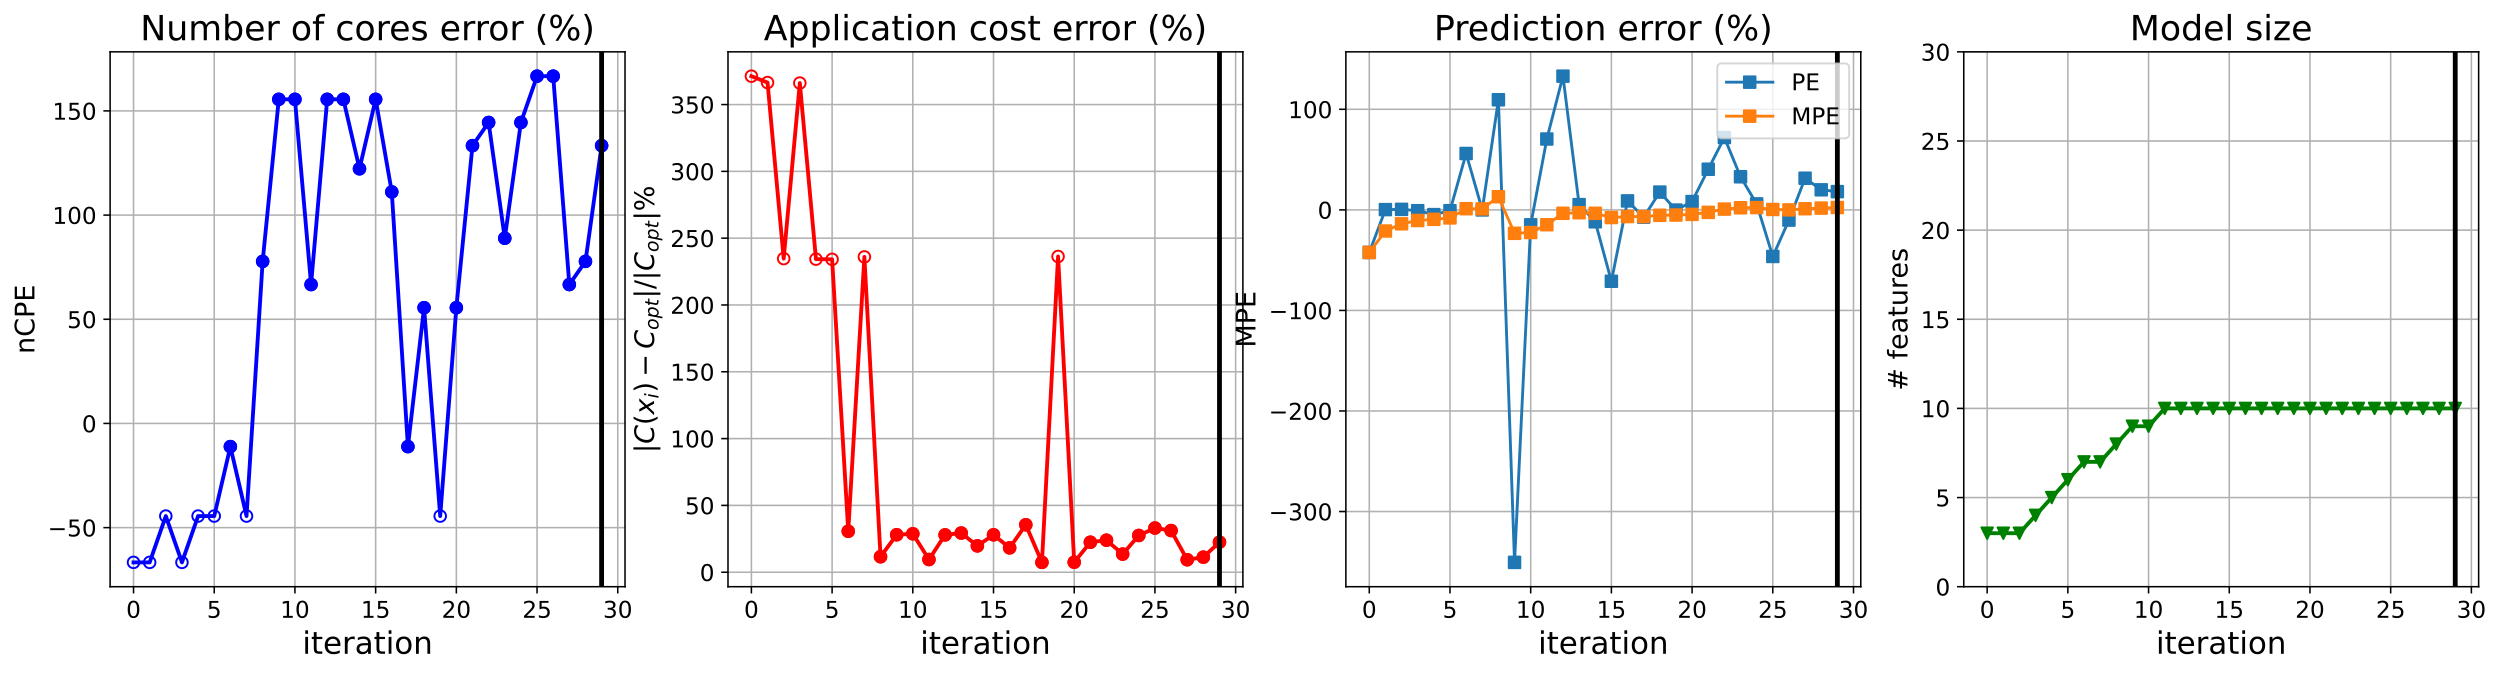 <?xml version="1.0" encoding="utf-8" standalone="no"?>
<!DOCTYPE svg PUBLIC "-//W3C//DTD SVG 1.1//EN"
  "http://www.w3.org/Graphics/SVG/1.1/DTD/svg11.dtd">
<!-- Created with matplotlib (https://matplotlib.org/) -->
<svg height="349.376pt" version="1.1" viewBox="0 0 1295.745 349.376" width="1295.745pt" xmlns="http://www.w3.org/2000/svg" xmlns:xlink="http://www.w3.org/1999/xlink">
 <defs>
  <style type="text/css">
*{stroke-linecap:butt;stroke-linejoin:round;}
  </style>
 </defs>
 <g id="figure_1">
  <g id="patch_1">
   <path d="M 0 349.376 
L 1295.745 349.376 
L 1295.745 0 
L 0 0 
z
" style="fill:#ffffff;"/>
  </g>
  <g id="axes_1">
   <g id="patch_2">
    <path d="M 57.075 304.077 
L 323.945 304.077 
L 323.945 26.877 
L 57.075 26.877 
z
" style="fill:#ffffff;"/>
   </g>
   <g id="matplotlib.axis_1">
    <g id="xtick_1">
     <g id="line2d_1">
      <path clip-path="url(#p886e3887c7)" d="M 69.205 304.077 
L 69.205 26.877 
" style="fill:none;stroke:#b0b0b0;stroke-linecap:square;stroke-width:0.8;"/>
     </g>
     <g id="line2d_2">
      <defs>
       <path d="M 0 0 
L 0 3.5 
" id="m7caacad918" style="stroke:#000000;stroke-width:0.8;"/>
      </defs>
      <g>
       <use style="stroke:#000000;stroke-width:0.8;" x="69.205" xlink:href="#m7caacad918" y="304.077"/>
      </g>
     </g>
     <g id="text_1">
      <!-- 0 -->
      <defs>
       <path d="M 31.781 66.406 
Q 24.172 66.406 20.328 58.906 
Q 16.5 51.422 16.5 36.375 
Q 16.5 21.391 20.328 13.891 
Q 24.172 6.391 31.781 6.391 
Q 39.453 6.391 43.281 13.891 
Q 47.125 21.391 47.125 36.375 
Q 47.125 51.422 43.281 58.906 
Q 39.453 66.406 31.781 66.406 
z
M 31.781 74.219 
Q 44.047 74.219 50.516 64.516 
Q 56.984 54.828 56.984 36.375 
Q 56.984 17.969 50.516 8.266 
Q 44.047 -1.422 31.781 -1.422 
Q 19.531 -1.422 13.062 8.266 
Q 6.594 17.969 6.594 36.375 
Q 6.594 54.828 13.062 64.516 
Q 19.531 74.219 31.781 74.219 
z
" id="DejaVuSans-48"/>
      </defs>
      <g transform="translate(65.388 320.195)scale(0.12 -0.12)">
       <use xlink:href="#DejaVuSans-48"/>
      </g>
     </g>
    </g>
    <g id="xtick_2">
     <g id="line2d_3">
      <path clip-path="url(#p886e3887c7)" d="M 111.035 304.077 
L 111.035 26.877 
" style="fill:none;stroke:#b0b0b0;stroke-linecap:square;stroke-width:0.8;"/>
     </g>
     <g id="line2d_4">
      <g>
       <use style="stroke:#000000;stroke-width:0.8;" x="111.035" xlink:href="#m7caacad918" y="304.077"/>
      </g>
     </g>
     <g id="text_2">
      <!-- 5 -->
      <defs>
       <path d="M 10.797 72.906 
L 49.516 72.906 
L 49.516 64.594 
L 19.828 64.594 
L 19.828 46.734 
Q 21.969 47.469 24.109 47.828 
Q 26.266 48.188 28.422 48.188 
Q 40.625 48.188 47.75 41.5 
Q 54.891 34.812 54.891 23.391 
Q 54.891 11.625 47.562 5.094 
Q 40.234 -1.422 26.906 -1.422 
Q 22.312 -1.422 17.547 -0.641 
Q 12.797 0.141 7.719 1.703 
L 7.719 11.625 
Q 12.109 9.234 16.797 8.062 
Q 21.484 6.891 26.703 6.891 
Q 35.156 6.891 40.078 11.328 
Q 45.016 15.766 45.016 23.391 
Q 45.016 31 40.078 35.438 
Q 35.156 39.891 26.703 39.891 
Q 22.75 39.891 18.812 39.016 
Q 14.891 38.141 10.797 36.281 
z
" id="DejaVuSans-53"/>
      </defs>
      <g transform="translate(107.217 320.195)scale(0.12 -0.12)">
       <use xlink:href="#DejaVuSans-53"/>
      </g>
     </g>
    </g>
    <g id="xtick_3">
     <g id="line2d_5">
      <path clip-path="url(#p886e3887c7)" d="M 152.864 304.077 
L 152.864 26.877 
" style="fill:none;stroke:#b0b0b0;stroke-linecap:square;stroke-width:0.8;"/>
     </g>
     <g id="line2d_6">
      <g>
       <use style="stroke:#000000;stroke-width:0.8;" x="152.864" xlink:href="#m7caacad918" y="304.077"/>
      </g>
     </g>
     <g id="text_3">
      <!-- 10 -->
      <defs>
       <path d="M 12.406 8.297 
L 28.516 8.297 
L 28.516 63.922 
L 10.984 60.406 
L 10.984 69.391 
L 28.422 72.906 
L 38.281 72.906 
L 38.281 8.297 
L 54.391 8.297 
L 54.391 0 
L 12.406 0 
z
" id="DejaVuSans-49"/>
      </defs>
      <g transform="translate(145.229 320.195)scale(0.12 -0.12)">
       <use xlink:href="#DejaVuSans-49"/>
       <use x="63.623" xlink:href="#DejaVuSans-48"/>
      </g>
     </g>
    </g>
    <g id="xtick_4">
     <g id="line2d_7">
      <path clip-path="url(#p886e3887c7)" d="M 194.693 304.077 
L 194.693 26.877 
" style="fill:none;stroke:#b0b0b0;stroke-linecap:square;stroke-width:0.8;"/>
     </g>
     <g id="line2d_8">
      <g>
       <use style="stroke:#000000;stroke-width:0.8;" x="194.693" xlink:href="#m7caacad918" y="304.077"/>
      </g>
     </g>
     <g id="text_4">
      <!-- 15 -->
      <g transform="translate(187.058 320.195)scale(0.12 -0.12)">
       <use xlink:href="#DejaVuSans-49"/>
       <use x="63.623" xlink:href="#DejaVuSans-53"/>
      </g>
     </g>
    </g>
    <g id="xtick_5">
     <g id="line2d_9">
      <path clip-path="url(#p886e3887c7)" d="M 236.522 304.077 
L 236.522 26.877 
" style="fill:none;stroke:#b0b0b0;stroke-linecap:square;stroke-width:0.8;"/>
     </g>
     <g id="line2d_10">
      <g>
       <use style="stroke:#000000;stroke-width:0.8;" x="236.522" xlink:href="#m7caacad918" y="304.077"/>
      </g>
     </g>
     <g id="text_5">
      <!-- 20 -->
      <defs>
       <path d="M 19.188 8.297 
L 53.609 8.297 
L 53.609 0 
L 7.328 0 
L 7.328 8.297 
Q 12.938 14.109 22.625 23.891 
Q 32.328 33.688 34.812 36.531 
Q 39.547 41.844 41.422 45.531 
Q 43.312 49.219 43.312 52.781 
Q 43.312 58.594 39.234 62.25 
Q 35.156 65.922 28.609 65.922 
Q 23.969 65.922 18.812 64.312 
Q 13.672 62.703 7.812 59.422 
L 7.812 69.391 
Q 13.766 71.781 18.938 73 
Q 24.125 74.219 28.422 74.219 
Q 39.75 74.219 46.484 68.547 
Q 53.219 62.891 53.219 53.422 
Q 53.219 48.922 51.531 44.891 
Q 49.859 40.875 45.406 35.406 
Q 44.188 33.984 37.641 27.219 
Q 31.109 20.453 19.188 8.297 
z
" id="DejaVuSans-50"/>
      </defs>
      <g transform="translate(228.887 320.195)scale(0.12 -0.12)">
       <use xlink:href="#DejaVuSans-50"/>
       <use x="63.623" xlink:href="#DejaVuSans-48"/>
      </g>
     </g>
    </g>
    <g id="xtick_6">
     <g id="line2d_11">
      <path clip-path="url(#p886e3887c7)" d="M 278.351 304.077 
L 278.351 26.877 
" style="fill:none;stroke:#b0b0b0;stroke-linecap:square;stroke-width:0.8;"/>
     </g>
     <g id="line2d_12">
      <g>
       <use style="stroke:#000000;stroke-width:0.8;" x="278.351" xlink:href="#m7caacad918" y="304.077"/>
      </g>
     </g>
     <g id="text_6">
      <!-- 25 -->
      <g transform="translate(270.716 320.195)scale(0.12 -0.12)">
       <use xlink:href="#DejaVuSans-50"/>
       <use x="63.623" xlink:href="#DejaVuSans-53"/>
      </g>
     </g>
    </g>
    <g id="xtick_7">
     <g id="line2d_13">
      <path clip-path="url(#p886e3887c7)" d="M 320.18 304.077 
L 320.18 26.877 
" style="fill:none;stroke:#b0b0b0;stroke-linecap:square;stroke-width:0.8;"/>
     </g>
     <g id="line2d_14">
      <g>
       <use style="stroke:#000000;stroke-width:0.8;" x="320.18" xlink:href="#m7caacad918" y="304.077"/>
      </g>
     </g>
     <g id="text_7">
      <!-- 30 -->
      <defs>
       <path d="M 40.578 39.312 
Q 47.656 37.797 51.625 33 
Q 55.609 28.219 55.609 21.188 
Q 55.609 10.406 48.188 4.484 
Q 40.766 -1.422 27.094 -1.422 
Q 22.516 -1.422 17.656 -0.516 
Q 12.797 0.391 7.625 2.203 
L 7.625 11.719 
Q 11.719 9.328 16.594 8.109 
Q 21.484 6.891 26.812 6.891 
Q 36.078 6.891 40.938 10.547 
Q 45.797 14.203 45.797 21.188 
Q 45.797 27.641 41.281 31.266 
Q 36.766 34.906 28.719 34.906 
L 20.219 34.906 
L 20.219 43.016 
L 29.109 43.016 
Q 36.375 43.016 40.234 45.922 
Q 44.094 48.828 44.094 54.297 
Q 44.094 59.906 40.109 62.906 
Q 36.141 65.922 28.719 65.922 
Q 24.656 65.922 20.016 65.031 
Q 15.375 64.156 9.812 62.312 
L 9.812 71.094 
Q 15.438 72.656 20.344 73.438 
Q 25.25 74.219 29.594 74.219 
Q 40.828 74.219 47.359 69.109 
Q 53.906 64.016 53.906 55.328 
Q 53.906 49.266 50.438 45.094 
Q 46.969 40.922 40.578 39.312 
z
" id="DejaVuSans-51"/>
      </defs>
      <g transform="translate(312.545 320.195)scale(0.12 -0.12)">
       <use xlink:href="#DejaVuSans-51"/>
       <use x="63.623" xlink:href="#DejaVuSans-48"/>
      </g>
     </g>
    </g>
    <g id="text_8">
     <!-- iteration -->
     <defs>
      <path d="M 9.422 54.688 
L 18.406 54.688 
L 18.406 0 
L 9.422 0 
z
M 9.422 75.984 
L 18.406 75.984 
L 18.406 64.594 
L 9.422 64.594 
z
" id="DejaVuSans-105"/>
      <path d="M 18.312 70.219 
L 18.312 54.688 
L 36.812 54.688 
L 36.812 47.703 
L 18.312 47.703 
L 18.312 18.016 
Q 18.312 11.328 20.141 9.422 
Q 21.969 7.516 27.594 7.516 
L 36.812 7.516 
L 36.812 0 
L 27.594 0 
Q 17.188 0 13.234 3.875 
Q 9.281 7.766 9.281 18.016 
L 9.281 47.703 
L 2.688 47.703 
L 2.688 54.688 
L 9.281 54.688 
L 9.281 70.219 
z
" id="DejaVuSans-116"/>
      <path d="M 56.203 29.594 
L 56.203 25.203 
L 14.891 25.203 
Q 15.484 15.922 20.484 11.062 
Q 25.484 6.203 34.422 6.203 
Q 39.594 6.203 44.453 7.469 
Q 49.312 8.734 54.109 11.281 
L 54.109 2.781 
Q 49.266 0.734 44.188 -0.344 
Q 39.109 -1.422 33.891 -1.422 
Q 20.797 -1.422 13.156 6.188 
Q 5.516 13.812 5.516 26.812 
Q 5.516 40.234 12.766 48.109 
Q 20.016 56 32.328 56 
Q 43.359 56 49.781 48.891 
Q 56.203 41.797 56.203 29.594 
z
M 47.219 32.234 
Q 47.125 39.594 43.094 43.984 
Q 39.062 48.391 32.422 48.391 
Q 24.906 48.391 20.391 44.141 
Q 15.875 39.891 15.188 32.172 
z
" id="DejaVuSans-101"/>
      <path d="M 41.109 46.297 
Q 39.594 47.172 37.812 47.578 
Q 36.031 48 33.891 48 
Q 26.266 48 22.188 43.047 
Q 18.109 38.094 18.109 28.812 
L 18.109 0 
L 9.078 0 
L 9.078 54.688 
L 18.109 54.688 
L 18.109 46.188 
Q 20.953 51.172 25.484 53.578 
Q 30.031 56 36.531 56 
Q 37.453 56 38.578 55.875 
Q 39.703 55.766 41.062 55.516 
z
" id="DejaVuSans-114"/>
      <path d="M 34.281 27.484 
Q 23.391 27.484 19.188 25 
Q 14.984 22.516 14.984 16.5 
Q 14.984 11.719 18.141 8.906 
Q 21.297 6.109 26.703 6.109 
Q 34.188 6.109 38.703 11.406 
Q 43.219 16.703 43.219 25.484 
L 43.219 27.484 
z
M 52.203 31.203 
L 52.203 0 
L 43.219 0 
L 43.219 8.297 
Q 40.141 3.328 35.547 0.953 
Q 30.953 -1.422 24.312 -1.422 
Q 15.922 -1.422 10.953 3.297 
Q 6 8.016 6 15.922 
Q 6 25.141 12.172 29.828 
Q 18.359 34.516 30.609 34.516 
L 43.219 34.516 
L 43.219 35.406 
Q 43.219 41.609 39.141 45 
Q 35.062 48.391 27.688 48.391 
Q 23 48.391 18.547 47.266 
Q 14.109 46.141 10.016 43.891 
L 10.016 52.203 
Q 14.938 54.109 19.578 55.047 
Q 24.219 56 28.609 56 
Q 40.484 56 46.344 49.844 
Q 52.203 43.703 52.203 31.203 
z
" id="DejaVuSans-97"/>
      <path d="M 30.609 48.391 
Q 23.391 48.391 19.188 42.75 
Q 14.984 37.109 14.984 27.297 
Q 14.984 17.484 19.156 11.844 
Q 23.344 6.203 30.609 6.203 
Q 37.797 6.203 41.984 11.859 
Q 46.188 17.531 46.188 27.297 
Q 46.188 37.016 41.984 42.703 
Q 37.797 48.391 30.609 48.391 
z
M 30.609 56 
Q 42.328 56 49.016 48.375 
Q 55.719 40.766 55.719 27.297 
Q 55.719 13.875 49.016 6.219 
Q 42.328 -1.422 30.609 -1.422 
Q 18.844 -1.422 12.172 6.219 
Q 5.516 13.875 5.516 27.297 
Q 5.516 40.766 12.172 48.375 
Q 18.844 56 30.609 56 
z
" id="DejaVuSans-111"/>
      <path d="M 54.891 33.016 
L 54.891 0 
L 45.906 0 
L 45.906 32.719 
Q 45.906 40.484 42.875 44.328 
Q 39.844 48.188 33.797 48.188 
Q 26.516 48.188 22.312 43.547 
Q 18.109 38.922 18.109 30.906 
L 18.109 0 
L 9.078 0 
L 9.078 54.688 
L 18.109 54.688 
L 18.109 46.188 
Q 21.344 51.125 25.703 53.562 
Q 30.078 56 35.797 56 
Q 45.219 56 50.047 50.172 
Q 54.891 44.344 54.891 33.016 
z
" id="DejaVuSans-110"/>
     </defs>
     <g transform="translate(156.714 338.848)scale(0.16 -0.16)">
      <use xlink:href="#DejaVuSans-105"/>
      <use x="27.783" xlink:href="#DejaVuSans-116"/>
      <use x="66.992" xlink:href="#DejaVuSans-101"/>
      <use x="128.516" xlink:href="#DejaVuSans-114"/>
      <use x="169.629" xlink:href="#DejaVuSans-97"/>
      <use x="230.908" xlink:href="#DejaVuSans-116"/>
      <use x="270.117" xlink:href="#DejaVuSans-105"/>
      <use x="297.9" xlink:href="#DejaVuSans-111"/>
      <use x="359.082" xlink:href="#DejaVuSans-110"/>
     </g>
    </g>
   </g>
   <g id="matplotlib.axis_2">
    <g id="ytick_1">
     <g id="line2d_15">
      <path clip-path="url(#p886e3887c7)" d="M 57.075 273.477 
L 323.945 273.477 
" style="fill:none;stroke:#b0b0b0;stroke-linecap:square;stroke-width:0.8;"/>
     </g>
     <g id="line2d_16">
      <defs>
       <path d="M 0 0 
L -3.5 0 
" id="m855bf0a1eb" style="stroke:#000000;stroke-width:0.8;"/>
      </defs>
      <g>
       <use style="stroke:#000000;stroke-width:0.8;" x="57.075" xlink:href="#m855bf0a1eb" y="273.477"/>
      </g>
     </g>
     <g id="text_9">
      <!-- −50 -->
      <defs>
       <path d="M 10.594 35.5 
L 73.188 35.5 
L 73.188 27.203 
L 10.594 27.203 
z
" id="DejaVuSans-8722"/>
      </defs>
      <g transform="translate(24.749 278.036)scale(0.12 -0.12)">
       <use xlink:href="#DejaVuSans-8722"/>
       <use x="83.789" xlink:href="#DejaVuSans-53"/>
       <use x="147.412" xlink:href="#DejaVuSans-48"/>
      </g>
     </g>
    </g>
    <g id="ytick_2">
     <g id="line2d_17">
      <path clip-path="url(#p886e3887c7)" d="M 57.075 219.477 
L 323.945 219.477 
" style="fill:none;stroke:#b0b0b0;stroke-linecap:square;stroke-width:0.8;"/>
     </g>
     <g id="line2d_18">
      <g>
       <use style="stroke:#000000;stroke-width:0.8;" x="57.075" xlink:href="#m855bf0a1eb" y="219.477"/>
      </g>
     </g>
     <g id="text_10">
      <!-- 0 -->
      <g transform="translate(42.44 224.036)scale(0.12 -0.12)">
       <use xlink:href="#DejaVuSans-48"/>
      </g>
     </g>
    </g>
    <g id="ytick_3">
     <g id="line2d_19">
      <path clip-path="url(#p886e3887c7)" d="M 57.075 165.477 
L 323.945 165.477 
" style="fill:none;stroke:#b0b0b0;stroke-linecap:square;stroke-width:0.8;"/>
     </g>
     <g id="line2d_20">
      <g>
       <use style="stroke:#000000;stroke-width:0.8;" x="57.075" xlink:href="#m855bf0a1eb" y="165.477"/>
      </g>
     </g>
     <g id="text_11">
      <!-- 50 -->
      <g transform="translate(34.805 170.036)scale(0.12 -0.12)">
       <use xlink:href="#DejaVuSans-53"/>
       <use x="63.623" xlink:href="#DejaVuSans-48"/>
      </g>
     </g>
    </g>
    <g id="ytick_4">
     <g id="line2d_21">
      <path clip-path="url(#p886e3887c7)" d="M 57.075 111.477 
L 323.945 111.477 
" style="fill:none;stroke:#b0b0b0;stroke-linecap:square;stroke-width:0.8;"/>
     </g>
     <g id="line2d_22">
      <g>
       <use style="stroke:#000000;stroke-width:0.8;" x="57.075" xlink:href="#m855bf0a1eb" y="111.477"/>
      </g>
     </g>
     <g id="text_12">
      <!-- 100 -->
      <g transform="translate(27.17 116.036)scale(0.12 -0.12)">
       <use xlink:href="#DejaVuSans-49"/>
       <use x="63.623" xlink:href="#DejaVuSans-48"/>
       <use x="127.246" xlink:href="#DejaVuSans-48"/>
      </g>
     </g>
    </g>
    <g id="ytick_5">
     <g id="line2d_23">
      <path clip-path="url(#p886e3887c7)" d="M 57.075 57.477 
L 323.945 57.477 
" style="fill:none;stroke:#b0b0b0;stroke-linecap:square;stroke-width:0.8;"/>
     </g>
     <g id="line2d_24">
      <g>
       <use style="stroke:#000000;stroke-width:0.8;" x="57.075" xlink:href="#m855bf0a1eb" y="57.477"/>
      </g>
     </g>
     <g id="text_13">
      <!-- 150 -->
      <g transform="translate(27.17 62.036)scale(0.12 -0.12)">
       <use xlink:href="#DejaVuSans-49"/>
       <use x="63.623" xlink:href="#DejaVuSans-53"/>
       <use x="127.246" xlink:href="#DejaVuSans-48"/>
      </g>
     </g>
    </g>
    <g id="text_14">
     <!-- nCPE -->
     <defs>
      <path d="M 64.406 67.281 
L 64.406 56.891 
Q 59.422 61.531 53.781 63.812 
Q 48.141 66.109 41.797 66.109 
Q 29.297 66.109 22.656 58.469 
Q 16.016 50.828 16.016 36.375 
Q 16.016 21.969 22.656 14.328 
Q 29.297 6.688 41.797 6.688 
Q 48.141 6.688 53.781 8.984 
Q 59.422 11.281 64.406 15.922 
L 64.406 5.609 
Q 59.234 2.094 53.438 0.328 
Q 47.656 -1.422 41.219 -1.422 
Q 24.656 -1.422 15.125 8.703 
Q 5.609 18.844 5.609 36.375 
Q 5.609 53.953 15.125 64.078 
Q 24.656 74.219 41.219 74.219 
Q 47.75 74.219 53.531 72.484 
Q 59.328 70.75 64.406 67.281 
z
" id="DejaVuSans-67"/>
      <path d="M 19.672 64.797 
L 19.672 37.406 
L 32.078 37.406 
Q 38.969 37.406 42.719 40.969 
Q 46.484 44.531 46.484 51.125 
Q 46.484 57.672 42.719 61.234 
Q 38.969 64.797 32.078 64.797 
z
M 9.812 72.906 
L 32.078 72.906 
Q 44.344 72.906 50.609 67.359 
Q 56.891 61.812 56.891 51.125 
Q 56.891 40.328 50.609 34.812 
Q 44.344 29.297 32.078 29.297 
L 19.672 29.297 
L 19.672 0 
L 9.812 0 
z
" id="DejaVuSans-80"/>
      <path d="M 9.812 72.906 
L 55.906 72.906 
L 55.906 64.594 
L 19.672 64.594 
L 19.672 43.016 
L 54.391 43.016 
L 54.391 34.719 
L 19.672 34.719 
L 19.672 8.297 
L 56.781 8.297 
L 56.781 0 
L 9.812 0 
z
" id="DejaVuSans-69"/>
     </defs>
     <g transform="translate(17.838 183.445)rotate(-90)scale(0.14 -0.14)">
      <use xlink:href="#DejaVuSans-110"/>
      <use x="63.379" xlink:href="#DejaVuSans-67"/>
      <use x="133.203" xlink:href="#DejaVuSans-80"/>
      <use x="193.506" xlink:href="#DejaVuSans-69"/>
     </g>
    </g>
   </g>
   <g id="line2d_25">
    <path clip-path="url(#p886e3887c7)" d="M 69.205 291.477 
L 77.571 291.477 
L 85.937 267.477 
L 94.303 291.477 
L 102.669 267.477 
L 111.035 267.477 
L 119.4 231.477 
L 127.766 267.477 
L 136.132 135.477 
L 144.498 51.477 
L 152.864 51.477 
L 161.229 147.477 
L 169.595 51.477 
L 177.961 51.477 
L 186.327 87.477 
L 194.693 51.477 
L 203.059 99.477 
L 211.424 231.477 
L 219.79 159.477 
L 228.156 267.477 
L 236.522 159.477 
L 244.888 75.477 
L 253.253 63.477 
L 261.619 123.477 
L 269.985 63.477 
L 278.351 39.477 
L 286.717 39.477 
L 295.082 147.477 
L 303.448 135.477 
L 311.814 75.477 
" style="fill:none;stroke:#0000ff;stroke-linecap:square;stroke-width:2;"/>
    <defs>
     <path d="M 0 3 
C 0.796 3 1.559 2.684 2.121 2.121 
C 2.684 1.559 3 0.796 3 0 
C 3 -0.796 2.684 -1.559 2.121 -2.121 
C 1.559 -2.684 0.796 -3 0 -3 
C -0.796 -3 -1.559 -2.684 -2.121 -2.121 
C -2.684 -1.559 -3 -0.796 -3 0 
C -3 0.796 -2.684 1.559 -2.121 2.121 
C -1.559 2.684 -0.796 3 0 3 
z
" id="m2c0b534034" style="stroke:#0000ff;"/>
    </defs>
    <g clip-path="url(#p886e3887c7)">
     <use style="fill-opacity:0;stroke:#0000ff;" x="69.205" xlink:href="#m2c0b534034" y="291.477"/>
     <use style="fill-opacity:0;stroke:#0000ff;" x="77.571" xlink:href="#m2c0b534034" y="291.477"/>
     <use style="fill-opacity:0;stroke:#0000ff;" x="85.937" xlink:href="#m2c0b534034" y="267.477"/>
     <use style="fill-opacity:0;stroke:#0000ff;" x="94.303" xlink:href="#m2c0b534034" y="291.477"/>
     <use style="fill-opacity:0;stroke:#0000ff;" x="102.669" xlink:href="#m2c0b534034" y="267.477"/>
     <use style="fill-opacity:0;stroke:#0000ff;" x="111.035" xlink:href="#m2c0b534034" y="267.477"/>
     <use style="fill-opacity:0;stroke:#0000ff;" x="119.4" xlink:href="#m2c0b534034" y="231.477"/>
     <use style="fill-opacity:0;stroke:#0000ff;" x="127.766" xlink:href="#m2c0b534034" y="267.477"/>
     <use style="fill-opacity:0;stroke:#0000ff;" x="136.132" xlink:href="#m2c0b534034" y="135.477"/>
     <use style="fill-opacity:0;stroke:#0000ff;" x="144.498" xlink:href="#m2c0b534034" y="51.477"/>
     <use style="fill-opacity:0;stroke:#0000ff;" x="152.864" xlink:href="#m2c0b534034" y="51.477"/>
     <use style="fill-opacity:0;stroke:#0000ff;" x="161.229" xlink:href="#m2c0b534034" y="147.477"/>
     <use style="fill-opacity:0;stroke:#0000ff;" x="169.595" xlink:href="#m2c0b534034" y="51.477"/>
     <use style="fill-opacity:0;stroke:#0000ff;" x="177.961" xlink:href="#m2c0b534034" y="51.477"/>
     <use style="fill-opacity:0;stroke:#0000ff;" x="186.327" xlink:href="#m2c0b534034" y="87.477"/>
     <use style="fill-opacity:0;stroke:#0000ff;" x="194.693" xlink:href="#m2c0b534034" y="51.477"/>
     <use style="fill-opacity:0;stroke:#0000ff;" x="203.059" xlink:href="#m2c0b534034" y="99.477"/>
     <use style="fill-opacity:0;stroke:#0000ff;" x="211.424" xlink:href="#m2c0b534034" y="231.477"/>
     <use style="fill-opacity:0;stroke:#0000ff;" x="219.79" xlink:href="#m2c0b534034" y="159.477"/>
     <use style="fill-opacity:0;stroke:#0000ff;" x="228.156" xlink:href="#m2c0b534034" y="267.477"/>
     <use style="fill-opacity:0;stroke:#0000ff;" x="236.522" xlink:href="#m2c0b534034" y="159.477"/>
     <use style="fill-opacity:0;stroke:#0000ff;" x="244.888" xlink:href="#m2c0b534034" y="75.477"/>
     <use style="fill-opacity:0;stroke:#0000ff;" x="253.253" xlink:href="#m2c0b534034" y="63.477"/>
     <use style="fill-opacity:0;stroke:#0000ff;" x="261.619" xlink:href="#m2c0b534034" y="123.477"/>
     <use style="fill-opacity:0;stroke:#0000ff;" x="269.985" xlink:href="#m2c0b534034" y="63.477"/>
     <use style="fill-opacity:0;stroke:#0000ff;" x="278.351" xlink:href="#m2c0b534034" y="39.477"/>
     <use style="fill-opacity:0;stroke:#0000ff;" x="286.717" xlink:href="#m2c0b534034" y="39.477"/>
     <use style="fill-opacity:0;stroke:#0000ff;" x="295.082" xlink:href="#m2c0b534034" y="147.477"/>
     <use style="fill-opacity:0;stroke:#0000ff;" x="303.448" xlink:href="#m2c0b534034" y="135.477"/>
     <use style="fill-opacity:0;stroke:#0000ff;" x="311.814" xlink:href="#m2c0b534034" y="75.477"/>
    </g>
   </g>
   <g id="line2d_26">
    <defs>
     <path d="M 0 3 
C 0.796 3 1.559 2.684 2.121 2.121 
C 2.684 1.559 3 0.796 3 0 
C 3 -0.796 2.684 -1.559 2.121 -2.121 
C 1.559 -2.684 0.796 -3 0 -3 
C -0.796 -3 -1.559 -2.684 -2.121 -2.121 
C -2.684 -1.559 -3 -0.796 -3 0 
C -3 0.796 -2.684 1.559 -2.121 2.121 
C -1.559 2.684 -0.796 3 0 3 
z
" id="m07a1b91549" style="stroke:#0000ff;"/>
    </defs>
    <g clip-path="url(#p886e3887c7)">
     <use style="fill:#0000ff;stroke:#0000ff;" x="119.4" xlink:href="#m07a1b91549" y="231.477"/>
    </g>
   </g>
   <g id="line2d_27">
    <g clip-path="url(#p886e3887c7)">
     <use style="fill:#0000ff;stroke:#0000ff;" x="136.132" xlink:href="#m07a1b91549" y="135.477"/>
    </g>
   </g>
   <g id="line2d_28">
    <g clip-path="url(#p886e3887c7)">
     <use style="fill:#0000ff;stroke:#0000ff;" x="144.498" xlink:href="#m07a1b91549" y="51.477"/>
    </g>
   </g>
   <g id="line2d_29">
    <g clip-path="url(#p886e3887c7)">
     <use style="fill:#0000ff;stroke:#0000ff;" x="152.864" xlink:href="#m07a1b91549" y="51.477"/>
    </g>
   </g>
   <g id="line2d_30">
    <g clip-path="url(#p886e3887c7)">
     <use style="fill:#0000ff;stroke:#0000ff;" x="161.229" xlink:href="#m07a1b91549" y="147.477"/>
    </g>
   </g>
   <g id="line2d_31">
    <g clip-path="url(#p886e3887c7)">
     <use style="fill:#0000ff;stroke:#0000ff;" x="169.595" xlink:href="#m07a1b91549" y="51.477"/>
    </g>
   </g>
   <g id="line2d_32">
    <g clip-path="url(#p886e3887c7)">
     <use style="fill:#0000ff;stroke:#0000ff;" x="177.961" xlink:href="#m07a1b91549" y="51.477"/>
    </g>
   </g>
   <g id="line2d_33">
    <g clip-path="url(#p886e3887c7)">
     <use style="fill:#0000ff;stroke:#0000ff;" x="186.327" xlink:href="#m07a1b91549" y="87.477"/>
    </g>
   </g>
   <g id="line2d_34">
    <g clip-path="url(#p886e3887c7)">
     <use style="fill:#0000ff;stroke:#0000ff;" x="194.693" xlink:href="#m07a1b91549" y="51.477"/>
    </g>
   </g>
   <g id="line2d_35">
    <g clip-path="url(#p886e3887c7)">
     <use style="fill:#0000ff;stroke:#0000ff;" x="203.059" xlink:href="#m07a1b91549" y="99.477"/>
    </g>
   </g>
   <g id="line2d_36">
    <g clip-path="url(#p886e3887c7)">
     <use style="fill:#0000ff;stroke:#0000ff;" x="211.424" xlink:href="#m07a1b91549" y="231.477"/>
    </g>
   </g>
   <g id="line2d_37">
    <g clip-path="url(#p886e3887c7)">
     <use style="fill:#0000ff;stroke:#0000ff;" x="219.79" xlink:href="#m07a1b91549" y="159.477"/>
    </g>
   </g>
   <g id="line2d_38">
    <g clip-path="url(#p886e3887c7)">
     <use style="fill:#0000ff;stroke:#0000ff;" x="236.522" xlink:href="#m07a1b91549" y="159.477"/>
    </g>
   </g>
   <g id="line2d_39">
    <g clip-path="url(#p886e3887c7)">
     <use style="fill:#0000ff;stroke:#0000ff;" x="244.888" xlink:href="#m07a1b91549" y="75.477"/>
    </g>
   </g>
   <g id="line2d_40">
    <g clip-path="url(#p886e3887c7)">
     <use style="fill:#0000ff;stroke:#0000ff;" x="253.253" xlink:href="#m07a1b91549" y="63.477"/>
    </g>
   </g>
   <g id="line2d_41">
    <g clip-path="url(#p886e3887c7)">
     <use style="fill:#0000ff;stroke:#0000ff;" x="261.619" xlink:href="#m07a1b91549" y="123.477"/>
    </g>
   </g>
   <g id="line2d_42">
    <g clip-path="url(#p886e3887c7)">
     <use style="fill:#0000ff;stroke:#0000ff;" x="269.985" xlink:href="#m07a1b91549" y="63.477"/>
    </g>
   </g>
   <g id="line2d_43">
    <g clip-path="url(#p886e3887c7)">
     <use style="fill:#0000ff;stroke:#0000ff;" x="278.351" xlink:href="#m07a1b91549" y="39.477"/>
    </g>
   </g>
   <g id="line2d_44">
    <g clip-path="url(#p886e3887c7)">
     <use style="fill:#0000ff;stroke:#0000ff;" x="286.717" xlink:href="#m07a1b91549" y="39.477"/>
    </g>
   </g>
   <g id="line2d_45">
    <g clip-path="url(#p886e3887c7)">
     <use style="fill:#0000ff;stroke:#0000ff;" x="295.082" xlink:href="#m07a1b91549" y="147.477"/>
    </g>
   </g>
   <g id="line2d_46">
    <g clip-path="url(#p886e3887c7)">
     <use style="fill:#0000ff;stroke:#0000ff;" x="303.448" xlink:href="#m07a1b91549" y="135.477"/>
    </g>
   </g>
   <g id="line2d_47">
    <g clip-path="url(#p886e3887c7)">
     <use style="fill:#0000ff;stroke:#0000ff;" x="311.814" xlink:href="#m07a1b91549" y="75.477"/>
    </g>
   </g>
   <g id="line2d_48">
    <path clip-path="url(#p886e3887c7)" d="M 311.814 304.077 
L 311.814 26.877 
" style="fill:none;stroke:#000000;stroke-linecap:square;stroke-width:2.5;"/>
   </g>
   <g id="patch_3">
    <path d="M 57.075 304.077 
L 57.075 26.877 
" style="fill:none;stroke:#000000;stroke-linecap:square;stroke-linejoin:miter;stroke-width:0.8;"/>
   </g>
   <g id="patch_4">
    <path d="M 323.945 304.077 
L 323.945 26.877 
" style="fill:none;stroke:#000000;stroke-linecap:square;stroke-linejoin:miter;stroke-width:0.8;"/>
   </g>
   <g id="patch_5">
    <path d="M 57.075 304.077 
L 323.945 304.077 
" style="fill:none;stroke:#000000;stroke-linecap:square;stroke-linejoin:miter;stroke-width:0.8;"/>
   </g>
   <g id="patch_6">
    <path d="M 57.075 26.877 
L 323.945 26.877 
" style="fill:none;stroke:#000000;stroke-linecap:square;stroke-linejoin:miter;stroke-width:0.8;"/>
   </g>
   <g id="text_15">
    <!-- Number of cores error (%) -->
    <defs>
     <path d="M 9.812 72.906 
L 23.094 72.906 
L 55.422 11.922 
L 55.422 72.906 
L 64.984 72.906 
L 64.984 0 
L 51.703 0 
L 19.391 60.984 
L 19.391 0 
L 9.812 0 
z
" id="DejaVuSans-78"/>
     <path d="M 8.5 21.578 
L 8.5 54.688 
L 17.484 54.688 
L 17.484 21.922 
Q 17.484 14.156 20.5 10.266 
Q 23.531 6.391 29.594 6.391 
Q 36.859 6.391 41.078 11.031 
Q 45.312 15.672 45.312 23.688 
L 45.312 54.688 
L 54.297 54.688 
L 54.297 0 
L 45.312 0 
L 45.312 8.406 
Q 42.047 3.422 37.719 1 
Q 33.406 -1.422 27.688 -1.422 
Q 18.266 -1.422 13.375 4.438 
Q 8.5 10.297 8.5 21.578 
z
M 31.109 56 
z
" id="DejaVuSans-117"/>
     <path d="M 52 44.188 
Q 55.375 50.25 60.062 53.125 
Q 64.75 56 71.094 56 
Q 79.641 56 84.281 50.016 
Q 88.922 44.047 88.922 33.016 
L 88.922 0 
L 79.891 0 
L 79.891 32.719 
Q 79.891 40.578 77.094 44.375 
Q 74.312 48.188 68.609 48.188 
Q 61.625 48.188 57.562 43.547 
Q 53.516 38.922 53.516 30.906 
L 53.516 0 
L 44.484 0 
L 44.484 32.719 
Q 44.484 40.625 41.703 44.406 
Q 38.922 48.188 33.109 48.188 
Q 26.219 48.188 22.156 43.531 
Q 18.109 38.875 18.109 30.906 
L 18.109 0 
L 9.078 0 
L 9.078 54.688 
L 18.109 54.688 
L 18.109 46.188 
Q 21.188 51.219 25.484 53.609 
Q 29.781 56 35.688 56 
Q 41.656 56 45.828 52.969 
Q 50 49.953 52 44.188 
z
" id="DejaVuSans-109"/>
     <path d="M 48.688 27.297 
Q 48.688 37.203 44.609 42.844 
Q 40.531 48.484 33.406 48.484 
Q 26.266 48.484 22.188 42.844 
Q 18.109 37.203 18.109 27.297 
Q 18.109 17.391 22.188 11.75 
Q 26.266 6.109 33.406 6.109 
Q 40.531 6.109 44.609 11.75 
Q 48.688 17.391 48.688 27.297 
z
M 18.109 46.391 
Q 20.953 51.266 25.266 53.625 
Q 29.594 56 35.594 56 
Q 45.562 56 51.781 48.094 
Q 58.016 40.188 58.016 27.297 
Q 58.016 14.406 51.781 6.484 
Q 45.562 -1.422 35.594 -1.422 
Q 29.594 -1.422 25.266 0.953 
Q 20.953 3.328 18.109 8.203 
L 18.109 0 
L 9.078 0 
L 9.078 75.984 
L 18.109 75.984 
z
" id="DejaVuSans-98"/>
     <path id="DejaVuSans-32"/>
     <path d="M 37.109 75.984 
L 37.109 68.5 
L 28.516 68.5 
Q 23.688 68.5 21.797 66.547 
Q 19.922 64.594 19.922 59.516 
L 19.922 54.688 
L 34.719 54.688 
L 34.719 47.703 
L 19.922 47.703 
L 19.922 0 
L 10.891 0 
L 10.891 47.703 
L 2.297 47.703 
L 2.297 54.688 
L 10.891 54.688 
L 10.891 58.5 
Q 10.891 67.625 15.141 71.797 
Q 19.391 75.984 28.609 75.984 
z
" id="DejaVuSans-102"/>
     <path d="M 48.781 52.594 
L 48.781 44.188 
Q 44.969 46.297 41.141 47.344 
Q 37.312 48.391 33.406 48.391 
Q 24.656 48.391 19.812 42.844 
Q 14.984 37.312 14.984 27.297 
Q 14.984 17.281 19.812 11.734 
Q 24.656 6.203 33.406 6.203 
Q 37.312 6.203 41.141 7.25 
Q 44.969 8.297 48.781 10.406 
L 48.781 2.094 
Q 45.016 0.344 40.984 -0.531 
Q 36.969 -1.422 32.422 -1.422 
Q 20.062 -1.422 12.781 6.344 
Q 5.516 14.109 5.516 27.297 
Q 5.516 40.672 12.859 48.328 
Q 20.219 56 33.016 56 
Q 37.156 56 41.109 55.141 
Q 45.062 54.297 48.781 52.594 
z
" id="DejaVuSans-99"/>
     <path d="M 44.281 53.078 
L 44.281 44.578 
Q 40.484 46.531 36.375 47.5 
Q 32.281 48.484 27.875 48.484 
Q 21.188 48.484 17.844 46.438 
Q 14.5 44.391 14.5 40.281 
Q 14.5 37.156 16.891 35.375 
Q 19.281 33.594 26.516 31.984 
L 29.594 31.297 
Q 39.156 29.25 43.188 25.516 
Q 47.219 21.781 47.219 15.094 
Q 47.219 7.469 41.188 3.016 
Q 35.156 -1.422 24.609 -1.422 
Q 20.219 -1.422 15.453 -0.562 
Q 10.688 0.297 5.422 2 
L 5.422 11.281 
Q 10.406 8.688 15.234 7.391 
Q 20.062 6.109 24.812 6.109 
Q 31.156 6.109 34.562 8.281 
Q 37.984 10.453 37.984 14.406 
Q 37.984 18.062 35.516 20.016 
Q 33.062 21.969 24.703 23.781 
L 21.578 24.516 
Q 13.234 26.266 9.516 29.906 
Q 5.812 33.547 5.812 39.891 
Q 5.812 47.609 11.281 51.797 
Q 16.75 56 26.812 56 
Q 31.781 56 36.172 55.266 
Q 40.578 54.547 44.281 53.078 
z
" id="DejaVuSans-115"/>
     <path d="M 31 75.875 
Q 24.469 64.656 21.281 53.656 
Q 18.109 42.672 18.109 31.391 
Q 18.109 20.125 21.312 9.062 
Q 24.516 -2 31 -13.188 
L 23.188 -13.188 
Q 15.875 -1.703 12.234 9.375 
Q 8.594 20.453 8.594 31.391 
Q 8.594 42.281 12.203 53.312 
Q 15.828 64.359 23.188 75.875 
z
" id="DejaVuSans-40"/>
     <path d="M 72.703 32.078 
Q 68.453 32.078 66.031 28.469 
Q 63.625 24.859 63.625 18.406 
Q 63.625 12.062 66.031 8.422 
Q 68.453 4.781 72.703 4.781 
Q 76.859 4.781 79.266 8.422 
Q 81.688 12.062 81.688 18.406 
Q 81.688 24.812 79.266 28.438 
Q 76.859 32.078 72.703 32.078 
z
M 72.703 38.281 
Q 80.422 38.281 84.953 32.906 
Q 89.5 27.547 89.5 18.406 
Q 89.5 9.281 84.938 3.922 
Q 80.375 -1.422 72.703 -1.422 
Q 64.891 -1.422 60.344 3.922 
Q 55.812 9.281 55.812 18.406 
Q 55.812 27.594 60.375 32.938 
Q 64.938 38.281 72.703 38.281 
z
M 22.312 68.016 
Q 18.109 68.016 15.688 64.375 
Q 13.281 60.75 13.281 54.391 
Q 13.281 47.953 15.672 44.328 
Q 18.062 40.719 22.312 40.719 
Q 26.562 40.719 28.969 44.328 
Q 31.391 47.953 31.391 54.391 
Q 31.391 60.688 28.953 64.344 
Q 26.516 68.016 22.312 68.016 
z
M 66.406 74.219 
L 74.219 74.219 
L 28.609 -1.422 
L 20.797 -1.422 
z
M 22.312 74.219 
Q 30.031 74.219 34.609 68.875 
Q 39.203 63.531 39.203 54.391 
Q 39.203 45.172 34.641 39.844 
Q 30.078 34.516 22.312 34.516 
Q 14.547 34.516 10.031 39.859 
Q 5.516 45.219 5.516 54.391 
Q 5.516 63.484 10.047 68.844 
Q 14.594 74.219 22.312 74.219 
z
" id="DejaVuSans-37"/>
     <path d="M 8.016 75.875 
L 15.828 75.875 
Q 23.141 64.359 26.781 53.312 
Q 30.422 42.281 30.422 31.391 
Q 30.422 20.453 26.781 9.375 
Q 23.141 -1.703 15.828 -13.188 
L 8.016 -13.188 
Q 14.5 -2 17.703 9.062 
Q 20.906 20.125 20.906 31.391 
Q 20.906 42.672 17.703 53.656 
Q 14.5 64.656 8.016 75.875 
z
" id="DejaVuSans-41"/>
    </defs>
    <g transform="translate(72.701 20.877)scale(0.18 -0.18)">
     <use xlink:href="#DejaVuSans-78"/>
     <use x="74.805" xlink:href="#DejaVuSans-117"/>
     <use x="138.184" xlink:href="#DejaVuSans-109"/>
     <use x="235.596" xlink:href="#DejaVuSans-98"/>
     <use x="299.072" xlink:href="#DejaVuSans-101"/>
     <use x="360.596" xlink:href="#DejaVuSans-114"/>
     <use x="401.709" xlink:href="#DejaVuSans-32"/>
     <use x="433.496" xlink:href="#DejaVuSans-111"/>
     <use x="494.678" xlink:href="#DejaVuSans-102"/>
     <use x="529.883" xlink:href="#DejaVuSans-32"/>
     <use x="561.67" xlink:href="#DejaVuSans-99"/>
     <use x="616.65" xlink:href="#DejaVuSans-111"/>
     <use x="677.832" xlink:href="#DejaVuSans-114"/>
     <use x="716.695" xlink:href="#DejaVuSans-101"/>
     <use x="778.219" xlink:href="#DejaVuSans-115"/>
     <use x="830.318" xlink:href="#DejaVuSans-32"/>
     <use x="862.105" xlink:href="#DejaVuSans-101"/>
     <use x="923.629" xlink:href="#DejaVuSans-114"/>
     <use x="962.992" xlink:href="#DejaVuSans-114"/>
     <use x="1001.855" xlink:href="#DejaVuSans-111"/>
     <use x="1063.037" xlink:href="#DejaVuSans-114"/>
     <use x="1104.15" xlink:href="#DejaVuSans-32"/>
     <use x="1135.938" xlink:href="#DejaVuSans-40"/>
     <use x="1174.951" xlink:href="#DejaVuSans-37"/>
     <use x="1269.971" xlink:href="#DejaVuSans-41"/>
    </g>
   </g>
  </g>
  <g id="axes_2">
   <g id="patch_7">
    <path d="M 377.318 304.077 
L 644.188 304.077 
L 644.188 26.877 
L 377.318 26.877 
z
" style="fill:#ffffff;"/>
   </g>
   <g id="matplotlib.axis_3">
    <g id="xtick_8">
     <g id="line2d_49">
      <path clip-path="url(#p11cf1c9a4d)" d="M 389.449 304.077 
L 389.449 26.877 
" style="fill:none;stroke:#b0b0b0;stroke-linecap:square;stroke-width:0.8;"/>
     </g>
     <g id="line2d_50">
      <g>
       <use style="stroke:#000000;stroke-width:0.8;" x="389.449" xlink:href="#m7caacad918" y="304.077"/>
      </g>
     </g>
     <g id="text_16">
      <!-- 0 -->
      <g transform="translate(385.631 320.195)scale(0.12 -0.12)">
       <use xlink:href="#DejaVuSans-48"/>
      </g>
     </g>
    </g>
    <g id="xtick_9">
     <g id="line2d_51">
      <path clip-path="url(#p11cf1c9a4d)" d="M 431.278 304.077 
L 431.278 26.877 
" style="fill:none;stroke:#b0b0b0;stroke-linecap:square;stroke-width:0.8;"/>
     </g>
     <g id="line2d_52">
      <g>
       <use style="stroke:#000000;stroke-width:0.8;" x="431.278" xlink:href="#m7caacad918" y="304.077"/>
      </g>
     </g>
     <g id="text_17">
      <!-- 5 -->
      <g transform="translate(427.46 320.195)scale(0.12 -0.12)">
       <use xlink:href="#DejaVuSans-53"/>
      </g>
     </g>
    </g>
    <g id="xtick_10">
     <g id="line2d_53">
      <path clip-path="url(#p11cf1c9a4d)" d="M 473.107 304.077 
L 473.107 26.877 
" style="fill:none;stroke:#b0b0b0;stroke-linecap:square;stroke-width:0.8;"/>
     </g>
     <g id="line2d_54">
      <g>
       <use style="stroke:#000000;stroke-width:0.8;" x="473.107" xlink:href="#m7caacad918" y="304.077"/>
      </g>
     </g>
     <g id="text_18">
      <!-- 10 -->
      <g transform="translate(465.472 320.195)scale(0.12 -0.12)">
       <use xlink:href="#DejaVuSans-49"/>
       <use x="63.623" xlink:href="#DejaVuSans-48"/>
      </g>
     </g>
    </g>
    <g id="xtick_11">
     <g id="line2d_55">
      <path clip-path="url(#p11cf1c9a4d)" d="M 514.936 304.077 
L 514.936 26.877 
" style="fill:none;stroke:#b0b0b0;stroke-linecap:square;stroke-width:0.8;"/>
     </g>
     <g id="line2d_56">
      <g>
       <use style="stroke:#000000;stroke-width:0.8;" x="514.936" xlink:href="#m7caacad918" y="304.077"/>
      </g>
     </g>
     <g id="text_19">
      <!-- 15 -->
      <g transform="translate(507.301 320.195)scale(0.12 -0.12)">
       <use xlink:href="#DejaVuSans-49"/>
       <use x="63.623" xlink:href="#DejaVuSans-53"/>
      </g>
     </g>
    </g>
    <g id="xtick_12">
     <g id="line2d_57">
      <path clip-path="url(#p11cf1c9a4d)" d="M 556.765 304.077 
L 556.765 26.877 
" style="fill:none;stroke:#b0b0b0;stroke-linecap:square;stroke-width:0.8;"/>
     </g>
     <g id="line2d_58">
      <g>
       <use style="stroke:#000000;stroke-width:0.8;" x="556.765" xlink:href="#m7caacad918" y="304.077"/>
      </g>
     </g>
     <g id="text_20">
      <!-- 20 -->
      <g transform="translate(549.13 320.195)scale(0.12 -0.12)">
       <use xlink:href="#DejaVuSans-50"/>
       <use x="63.623" xlink:href="#DejaVuSans-48"/>
      </g>
     </g>
    </g>
    <g id="xtick_13">
     <g id="line2d_59">
      <path clip-path="url(#p11cf1c9a4d)" d="M 598.594 304.077 
L 598.594 26.877 
" style="fill:none;stroke:#b0b0b0;stroke-linecap:square;stroke-width:0.8;"/>
     </g>
     <g id="line2d_60">
      <g>
       <use style="stroke:#000000;stroke-width:0.8;" x="598.594" xlink:href="#m7caacad918" y="304.077"/>
      </g>
     </g>
     <g id="text_21">
      <!-- 25 -->
      <g transform="translate(590.959 320.195)scale(0.12 -0.12)">
       <use xlink:href="#DejaVuSans-50"/>
       <use x="63.623" xlink:href="#DejaVuSans-53"/>
      </g>
     </g>
    </g>
    <g id="xtick_14">
     <g id="line2d_61">
      <path clip-path="url(#p11cf1c9a4d)" d="M 640.423 304.077 
L 640.423 26.877 
" style="fill:none;stroke:#b0b0b0;stroke-linecap:square;stroke-width:0.8;"/>
     </g>
     <g id="line2d_62">
      <g>
       <use style="stroke:#000000;stroke-width:0.8;" x="640.423" xlink:href="#m7caacad918" y="304.077"/>
      </g>
     </g>
     <g id="text_22">
      <!-- 30 -->
      <g transform="translate(632.788 320.195)scale(0.12 -0.12)">
       <use xlink:href="#DejaVuSans-51"/>
       <use x="63.623" xlink:href="#DejaVuSans-48"/>
      </g>
     </g>
    </g>
    <g id="text_23">
     <!-- iteration -->
     <g transform="translate(476.957 338.848)scale(0.16 -0.16)">
      <use xlink:href="#DejaVuSans-105"/>
      <use x="27.783" xlink:href="#DejaVuSans-116"/>
      <use x="66.992" xlink:href="#DejaVuSans-101"/>
      <use x="128.516" xlink:href="#DejaVuSans-114"/>
      <use x="169.629" xlink:href="#DejaVuSans-97"/>
      <use x="230.908" xlink:href="#DejaVuSans-116"/>
      <use x="270.117" xlink:href="#DejaVuSans-105"/>
      <use x="297.9" xlink:href="#DejaVuSans-111"/>
      <use x="359.082" xlink:href="#DejaVuSans-110"/>
     </g>
    </g>
   </g>
   <g id="matplotlib.axis_4">
    <g id="ytick_6">
     <g id="line2d_63">
      <path clip-path="url(#p11cf1c9a4d)" d="M 377.318 296.576 
L 644.188 296.576 
" style="fill:none;stroke:#b0b0b0;stroke-linecap:square;stroke-width:0.8;"/>
     </g>
     <g id="line2d_64">
      <g>
       <use style="stroke:#000000;stroke-width:0.8;" x="377.318" xlink:href="#m855bf0a1eb" y="296.576"/>
      </g>
     </g>
     <g id="text_24">
      <!-- 0 -->
      <g transform="translate(362.683 301.135)scale(0.12 -0.12)">
       <use xlink:href="#DejaVuSans-48"/>
      </g>
     </g>
    </g>
    <g id="ytick_7">
     <g id="line2d_65">
      <path clip-path="url(#p11cf1c9a4d)" d="M 377.318 261.951 
L 644.188 261.951 
" style="fill:none;stroke:#b0b0b0;stroke-linecap:square;stroke-width:0.8;"/>
     </g>
     <g id="line2d_66">
      <g>
       <use style="stroke:#000000;stroke-width:0.8;" x="377.318" xlink:href="#m855bf0a1eb" y="261.951"/>
      </g>
     </g>
     <g id="text_25">
      <!-- 50 -->
      <g transform="translate(355.048 266.51)scale(0.12 -0.12)">
       <use xlink:href="#DejaVuSans-53"/>
       <use x="63.623" xlink:href="#DejaVuSans-48"/>
      </g>
     </g>
    </g>
    <g id="ytick_8">
     <g id="line2d_67">
      <path clip-path="url(#p11cf1c9a4d)" d="M 377.318 227.325 
L 644.188 227.325 
" style="fill:none;stroke:#b0b0b0;stroke-linecap:square;stroke-width:0.8;"/>
     </g>
     <g id="line2d_68">
      <g>
       <use style="stroke:#000000;stroke-width:0.8;" x="377.318" xlink:href="#m855bf0a1eb" y="227.325"/>
      </g>
     </g>
     <g id="text_26">
      <!-- 100 -->
      <g transform="translate(347.413 231.884)scale(0.12 -0.12)">
       <use xlink:href="#DejaVuSans-49"/>
       <use x="63.623" xlink:href="#DejaVuSans-48"/>
       <use x="127.246" xlink:href="#DejaVuSans-48"/>
      </g>
     </g>
    </g>
    <g id="ytick_9">
     <g id="line2d_69">
      <path clip-path="url(#p11cf1c9a4d)" d="M 377.318 192.7 
L 644.188 192.7 
" style="fill:none;stroke:#b0b0b0;stroke-linecap:square;stroke-width:0.8;"/>
     </g>
     <g id="line2d_70">
      <g>
       <use style="stroke:#000000;stroke-width:0.8;" x="377.318" xlink:href="#m855bf0a1eb" y="192.7"/>
      </g>
     </g>
     <g id="text_27">
      <!-- 150 -->
      <g transform="translate(347.413 197.259)scale(0.12 -0.12)">
       <use xlink:href="#DejaVuSans-49"/>
       <use x="63.623" xlink:href="#DejaVuSans-53"/>
       <use x="127.246" xlink:href="#DejaVuSans-48"/>
      </g>
     </g>
    </g>
    <g id="ytick_10">
     <g id="line2d_71">
      <path clip-path="url(#p11cf1c9a4d)" d="M 377.318 158.074 
L 644.188 158.074 
" style="fill:none;stroke:#b0b0b0;stroke-linecap:square;stroke-width:0.8;"/>
     </g>
     <g id="line2d_72">
      <g>
       <use style="stroke:#000000;stroke-width:0.8;" x="377.318" xlink:href="#m855bf0a1eb" y="158.074"/>
      </g>
     </g>
     <g id="text_28">
      <!-- 200 -->
      <g transform="translate(347.413 162.633)scale(0.12 -0.12)">
       <use xlink:href="#DejaVuSans-50"/>
       <use x="63.623" xlink:href="#DejaVuSans-48"/>
       <use x="127.246" xlink:href="#DejaVuSans-48"/>
      </g>
     </g>
    </g>
    <g id="ytick_11">
     <g id="line2d_73">
      <path clip-path="url(#p11cf1c9a4d)" d="M 377.318 123.449 
L 644.188 123.449 
" style="fill:none;stroke:#b0b0b0;stroke-linecap:square;stroke-width:0.8;"/>
     </g>
     <g id="line2d_74">
      <g>
       <use style="stroke:#000000;stroke-width:0.8;" x="377.318" xlink:href="#m855bf0a1eb" y="123.449"/>
      </g>
     </g>
     <g id="text_29">
      <!-- 250 -->
      <g transform="translate(347.413 128.008)scale(0.12 -0.12)">
       <use xlink:href="#DejaVuSans-50"/>
       <use x="63.623" xlink:href="#DejaVuSans-53"/>
       <use x="127.246" xlink:href="#DejaVuSans-48"/>
      </g>
     </g>
    </g>
    <g id="ytick_12">
     <g id="line2d_75">
      <path clip-path="url(#p11cf1c9a4d)" d="M 377.318 88.823 
L 644.188 88.823 
" style="fill:none;stroke:#b0b0b0;stroke-linecap:square;stroke-width:0.8;"/>
     </g>
     <g id="line2d_76">
      <g>
       <use style="stroke:#000000;stroke-width:0.8;" x="377.318" xlink:href="#m855bf0a1eb" y="88.823"/>
      </g>
     </g>
     <g id="text_30">
      <!-- 300 -->
      <g transform="translate(347.413 93.382)scale(0.12 -0.12)">
       <use xlink:href="#DejaVuSans-51"/>
       <use x="63.623" xlink:href="#DejaVuSans-48"/>
       <use x="127.246" xlink:href="#DejaVuSans-48"/>
      </g>
     </g>
    </g>
    <g id="ytick_13">
     <g id="line2d_77">
      <path clip-path="url(#p11cf1c9a4d)" d="M 377.318 54.197 
L 644.188 54.197 
" style="fill:none;stroke:#b0b0b0;stroke-linecap:square;stroke-width:0.8;"/>
     </g>
     <g id="line2d_78">
      <g>
       <use style="stroke:#000000;stroke-width:0.8;" x="377.318" xlink:href="#m855bf0a1eb" y="54.197"/>
      </g>
     </g>
     <g id="text_31">
      <!-- 350 -->
      <g transform="translate(347.413 58.757)scale(0.12 -0.12)">
       <use xlink:href="#DejaVuSans-51"/>
       <use x="63.623" xlink:href="#DejaVuSans-53"/>
       <use x="127.246" xlink:href="#DejaVuSans-48"/>
      </g>
     </g>
    </g>
    <g id="text_32">
     <!-- $|C(x_{i})-C_{opt}| / |C_{opt}|  \%$ -->
     <defs>
      <path d="M 21 76.422 
L 21 -23.578 
L 12.703 -23.578 
L 12.703 76.422 
z
" id="DejaVuSans-124"/>
      <path d="M 69.484 67.281 
L 67.484 56.891 
Q 62.797 61.625 57.547 63.922 
Q 52.297 66.219 46.188 66.219 
Q 37.844 66.219 31.516 62.203 
Q 25.203 58.203 20.609 50 
Q 17.672 44.734 16.125 38.844 
Q 14.594 32.953 14.594 27 
Q 14.594 17.047 19.75 11.812 
Q 24.906 6.594 34.719 6.594 
Q 41.5 6.594 47.75 8.766 
Q 54 10.938 59.906 15.281 
L 57.625 3.609 
Q 51.812 1.125 45.875 -0.141 
Q 39.938 -1.422 33.984 -1.422 
Q 19.969 -1.422 12.078 6.188 
Q 4.203 13.812 4.203 27.391 
Q 4.203 36.078 7.203 44.469 
Q 10.203 52.875 15.828 59.812 
Q 21.781 67.188 29.422 70.703 
Q 37.062 74.219 47.219 74.219 
Q 53.469 74.219 59.062 72.484 
Q 64.656 70.75 69.484 67.281 
z
" id="DejaVuSans-Oblique-67"/>
      <path d="M 60.016 54.688 
L 34.906 27.875 
L 50.297 0 
L 39.984 0 
L 28.422 21.688 
L 8.297 0 
L -2.594 0 
L 24.312 28.812 
L 10.016 54.688 
L 20.312 54.688 
L 30.812 34.906 
L 49.125 54.688 
z
" id="DejaVuSans-Oblique-120"/>
      <path d="M 18.312 75.984 
L 27.297 75.984 
L 25.094 64.594 
L 16.109 64.594 
z
M 14.203 54.688 
L 23.188 54.688 
L 12.5 0 
L 3.516 0 
z
" id="DejaVuSans-Oblique-105"/>
      <path d="M 25.391 -1.422 
Q 15.766 -1.422 10.172 4.516 
Q 4.594 10.453 4.594 20.703 
Q 4.594 26.656 6.516 32.828 
Q 8.453 39.016 11.531 43.219 
Q 16.359 49.75 22.312 52.875 
Q 28.266 56 35.797 56 
Q 45.125 56 50.859 50.188 
Q 56.594 44.391 56.594 35.016 
Q 56.594 28.516 54.688 22.062 
Q 52.781 15.625 49.703 11.375 
Q 44.922 4.828 38.969 1.703 
Q 33.016 -1.422 25.391 -1.422 
z
M 13.922 21 
Q 13.922 13.578 17.016 9.891 
Q 20.125 6.203 26.422 6.203 
Q 35.453 6.203 41.375 14.078 
Q 47.312 21.969 47.312 34.078 
Q 47.312 41.156 44.141 44.766 
Q 40.969 48.391 34.812 48.391 
Q 29.734 48.391 25.781 46.016 
Q 21.828 43.656 18.703 38.812 
Q 16.406 35.203 15.156 30.562 
Q 13.922 25.922 13.922 21 
z
" id="DejaVuSans-Oblique-111"/>
      <path d="M 49.609 33.688 
Q 49.609 40.875 46.484 44.672 
Q 43.359 48.484 37.5 48.484 
Q 33.5 48.484 29.859 46.438 
Q 26.219 44.391 23.391 40.484 
Q 20.609 36.625 18.938 31.156 
Q 17.281 25.688 17.281 20.312 
Q 17.281 13.484 20.406 9.797 
Q 23.531 6.109 29.297 6.109 
Q 33.547 6.109 37.188 8.109 
Q 40.828 10.109 43.406 13.922 
Q 46.188 17.922 47.891 23.344 
Q 49.609 28.766 49.609 33.688 
z
M 21.781 46.391 
Q 25.391 51.125 30.297 53.562 
Q 35.203 56 41.219 56 
Q 49.609 56 54.25 50.5 
Q 58.891 45.016 58.891 35.109 
Q 58.891 27 56 19.656 
Q 53.125 12.312 47.703 6.5 
Q 44.094 2.641 39.547 0.609 
Q 35.016 -1.422 29.984 -1.422 
Q 24.172 -1.422 20.219 1 
Q 16.266 3.422 14.312 8.203 
L 8.688 -20.797 
L -0.297 -20.797 
L 14.406 54.688 
L 23.391 54.688 
z
" id="DejaVuSans-Oblique-112"/>
      <path d="M 42.281 54.688 
L 40.922 47.703 
L 23 47.703 
L 17.188 18.016 
Q 16.891 16.359 16.75 15.234 
Q 16.609 14.109 16.609 13.484 
Q 16.609 10.359 18.484 8.938 
Q 20.359 7.516 24.516 7.516 
L 33.594 7.516 
L 32.078 0 
L 23.484 0 
Q 15.484 0 11.547 3.125 
Q 7.625 6.25 7.625 12.594 
Q 7.625 13.719 7.766 15.062 
Q 7.906 16.406 8.203 18.016 
L 14.016 47.703 
L 6.391 47.703 
L 7.812 54.688 
L 15.281 54.688 
L 18.312 70.219 
L 27.297 70.219 
L 24.312 54.688 
z
" id="DejaVuSans-Oblique-116"/>
      <path d="M 25.391 72.906 
L 33.688 72.906 
L 8.297 -9.281 
L 0 -9.281 
z
" id="DejaVuSans-47"/>
     </defs>
     <g transform="translate(339.073 234.777)rotate(-90)scale(0.14 -0.14)">
      <use transform="translate(0 0.578)" xlink:href="#DejaVuSans-124"/>
      <use transform="translate(33.691 0.578)" xlink:href="#DejaVuSans-Oblique-67"/>
      <use transform="translate(103.516 0.578)" xlink:href="#DejaVuSans-40"/>
      <use transform="translate(142.529 0.578)" xlink:href="#DejaVuSans-Oblique-120"/>
      <use transform="translate(201.709 -15.828)scale(0.7)" xlink:href="#DejaVuSans-Oblique-105"/>
      <use transform="translate(223.892 0.578)" xlink:href="#DejaVuSans-41"/>
      <use transform="translate(282.388 0.578)" xlink:href="#DejaVuSans-8722"/>
      <use transform="translate(385.659 0.578)" xlink:href="#DejaVuSans-Oblique-67"/>
      <use transform="translate(455.483 -15.828)scale(0.7)" xlink:href="#DejaVuSans-Oblique-111"/>
      <use transform="translate(498.311 -15.828)scale(0.7)" xlink:href="#DejaVuSans-Oblique-112"/>
      <use transform="translate(542.744 -15.828)scale(0.7)" xlink:href="#DejaVuSans-Oblique-116"/>
      <use transform="translate(572.925 0.578)" xlink:href="#DejaVuSans-124"/>
      <use transform="translate(606.616 0.578)" xlink:href="#DejaVuSans-47"/>
      <use transform="translate(640.308 0.578)" xlink:href="#DejaVuSans-124"/>
      <use transform="translate(673.999 0.578)" xlink:href="#DejaVuSans-Oblique-67"/>
      <use transform="translate(743.823 -15.828)scale(0.7)" xlink:href="#DejaVuSans-Oblique-111"/>
      <use transform="translate(786.65 -15.828)scale(0.7)" xlink:href="#DejaVuSans-Oblique-112"/>
      <use transform="translate(831.084 -15.828)scale(0.7)" xlink:href="#DejaVuSans-Oblique-116"/>
      <use transform="translate(861.265 0.578)" xlink:href="#DejaVuSans-124"/>
      <use transform="translate(894.956 0.578)" xlink:href="#DejaVuSans-37"/>
     </g>
    </g>
   </g>
   <g id="line2d_79">
    <path clip-path="url(#p11cf1c9a4d)" d="M 389.449 39.477 
L 397.815 42.794 
L 406.181 134.035 
L 414.546 43.048 
L 422.912 134.312 
L 431.278 134.416 
L 439.644 275.343 
L 448.01 133.153 
L 456.375 288.554 
L 464.741 277.167 
L 473.107 276.651 
L 481.473 289.994 
L 489.839 277.234 
L 498.205 276.276 
L 506.57 282.924 
L 514.936 277.186 
L 523.302 283.952 
L 531.668 271.978 
L 540.034 291.477 
L 548.399 132.936 
L 556.765 291.398 
L 565.131 281.039 
L 573.497 279.99 
L 581.863 287.188 
L 590.229 277.537 
L 598.594 273.681 
L 606.96 274.982 
L 615.326 290.112 
L 623.692 288.777 
L 632.058 280.994 
" style="fill:none;stroke:#ff0000;stroke-linecap:square;stroke-width:2;"/>
    <defs>
     <path d="M 0 3 
C 0.796 3 1.559 2.684 2.121 2.121 
C 2.684 1.559 3 0.796 3 0 
C 3 -0.796 2.684 -1.559 2.121 -2.121 
C 1.559 -2.684 0.796 -3 0 -3 
C -0.796 -3 -1.559 -2.684 -2.121 -2.121 
C -2.684 -1.559 -3 -0.796 -3 0 
C -3 0.796 -2.684 1.559 -2.121 2.121 
C -1.559 2.684 -0.796 3 0 3 
z
" id="m578c23d6ec" style="stroke:#ff0000;"/>
    </defs>
    <g clip-path="url(#p11cf1c9a4d)">
     <use style="fill-opacity:0;stroke:#ff0000;" x="389.449" xlink:href="#m578c23d6ec" y="39.477"/>
     <use style="fill-opacity:0;stroke:#ff0000;" x="397.815" xlink:href="#m578c23d6ec" y="42.794"/>
     <use style="fill-opacity:0;stroke:#ff0000;" x="406.181" xlink:href="#m578c23d6ec" y="134.035"/>
     <use style="fill-opacity:0;stroke:#ff0000;" x="414.546" xlink:href="#m578c23d6ec" y="43.048"/>
     <use style="fill-opacity:0;stroke:#ff0000;" x="422.912" xlink:href="#m578c23d6ec" y="134.312"/>
     <use style="fill-opacity:0;stroke:#ff0000;" x="431.278" xlink:href="#m578c23d6ec" y="134.416"/>
     <use style="fill-opacity:0;stroke:#ff0000;" x="439.644" xlink:href="#m578c23d6ec" y="275.343"/>
     <use style="fill-opacity:0;stroke:#ff0000;" x="448.01" xlink:href="#m578c23d6ec" y="133.153"/>
     <use style="fill-opacity:0;stroke:#ff0000;" x="456.375" xlink:href="#m578c23d6ec" y="288.554"/>
     <use style="fill-opacity:0;stroke:#ff0000;" x="464.741" xlink:href="#m578c23d6ec" y="277.167"/>
     <use style="fill-opacity:0;stroke:#ff0000;" x="473.107" xlink:href="#m578c23d6ec" y="276.651"/>
     <use style="fill-opacity:0;stroke:#ff0000;" x="481.473" xlink:href="#m578c23d6ec" y="289.994"/>
     <use style="fill-opacity:0;stroke:#ff0000;" x="489.839" xlink:href="#m578c23d6ec" y="277.234"/>
     <use style="fill-opacity:0;stroke:#ff0000;" x="498.205" xlink:href="#m578c23d6ec" y="276.276"/>
     <use style="fill-opacity:0;stroke:#ff0000;" x="506.57" xlink:href="#m578c23d6ec" y="282.924"/>
     <use style="fill-opacity:0;stroke:#ff0000;" x="514.936" xlink:href="#m578c23d6ec" y="277.186"/>
     <use style="fill-opacity:0;stroke:#ff0000;" x="523.302" xlink:href="#m578c23d6ec" y="283.952"/>
     <use style="fill-opacity:0;stroke:#ff0000;" x="531.668" xlink:href="#m578c23d6ec" y="271.978"/>
     <use style="fill-opacity:0;stroke:#ff0000;" x="540.034" xlink:href="#m578c23d6ec" y="291.477"/>
     <use style="fill-opacity:0;stroke:#ff0000;" x="548.399" xlink:href="#m578c23d6ec" y="132.936"/>
     <use style="fill-opacity:0;stroke:#ff0000;" x="556.765" xlink:href="#m578c23d6ec" y="291.398"/>
     <use style="fill-opacity:0;stroke:#ff0000;" x="565.131" xlink:href="#m578c23d6ec" y="281.039"/>
     <use style="fill-opacity:0;stroke:#ff0000;" x="573.497" xlink:href="#m578c23d6ec" y="279.99"/>
     <use style="fill-opacity:0;stroke:#ff0000;" x="581.863" xlink:href="#m578c23d6ec" y="287.188"/>
     <use style="fill-opacity:0;stroke:#ff0000;" x="590.229" xlink:href="#m578c23d6ec" y="277.537"/>
     <use style="fill-opacity:0;stroke:#ff0000;" x="598.594" xlink:href="#m578c23d6ec" y="273.681"/>
     <use style="fill-opacity:0;stroke:#ff0000;" x="606.96" xlink:href="#m578c23d6ec" y="274.982"/>
     <use style="fill-opacity:0;stroke:#ff0000;" x="615.326" xlink:href="#m578c23d6ec" y="290.112"/>
     <use style="fill-opacity:0;stroke:#ff0000;" x="623.692" xlink:href="#m578c23d6ec" y="288.777"/>
     <use style="fill-opacity:0;stroke:#ff0000;" x="632.058" xlink:href="#m578c23d6ec" y="280.994"/>
    </g>
   </g>
   <g id="line2d_80">
    <defs>
     <path d="M 0 3 
C 0.796 3 1.559 2.684 2.121 2.121 
C 2.684 1.559 3 0.796 3 0 
C 3 -0.796 2.684 -1.559 2.121 -2.121 
C 1.559 -2.684 0.796 -3 0 -3 
C -0.796 -3 -1.559 -2.684 -2.121 -2.121 
C -2.684 -1.559 -3 -0.796 -3 0 
C -3 0.796 -2.684 1.559 -2.121 2.121 
C -1.559 2.684 -0.796 3 0 3 
z
" id="m78f3ff5fce" style="stroke:#ff0000;"/>
    </defs>
    <g clip-path="url(#p11cf1c9a4d)">
     <use style="fill:#ff0000;stroke:#ff0000;" x="439.644" xlink:href="#m78f3ff5fce" y="275.343"/>
    </g>
   </g>
   <g id="line2d_81">
    <g clip-path="url(#p11cf1c9a4d)">
     <use style="fill:#ff0000;stroke:#ff0000;" x="456.375" xlink:href="#m78f3ff5fce" y="288.554"/>
    </g>
   </g>
   <g id="line2d_82">
    <g clip-path="url(#p11cf1c9a4d)">
     <use style="fill:#ff0000;stroke:#ff0000;" x="464.741" xlink:href="#m78f3ff5fce" y="277.167"/>
    </g>
   </g>
   <g id="line2d_83">
    <g clip-path="url(#p11cf1c9a4d)">
     <use style="fill:#ff0000;stroke:#ff0000;" x="473.107" xlink:href="#m78f3ff5fce" y="276.651"/>
    </g>
   </g>
   <g id="line2d_84">
    <g clip-path="url(#p11cf1c9a4d)">
     <use style="fill:#ff0000;stroke:#ff0000;" x="481.473" xlink:href="#m78f3ff5fce" y="289.994"/>
    </g>
   </g>
   <g id="line2d_85">
    <g clip-path="url(#p11cf1c9a4d)">
     <use style="fill:#ff0000;stroke:#ff0000;" x="489.839" xlink:href="#m78f3ff5fce" y="277.234"/>
    </g>
   </g>
   <g id="line2d_86">
    <g clip-path="url(#p11cf1c9a4d)">
     <use style="fill:#ff0000;stroke:#ff0000;" x="498.205" xlink:href="#m78f3ff5fce" y="276.276"/>
    </g>
   </g>
   <g id="line2d_87">
    <g clip-path="url(#p11cf1c9a4d)">
     <use style="fill:#ff0000;stroke:#ff0000;" x="506.57" xlink:href="#m78f3ff5fce" y="282.924"/>
    </g>
   </g>
   <g id="line2d_88">
    <g clip-path="url(#p11cf1c9a4d)">
     <use style="fill:#ff0000;stroke:#ff0000;" x="514.936" xlink:href="#m78f3ff5fce" y="277.186"/>
    </g>
   </g>
   <g id="line2d_89">
    <g clip-path="url(#p11cf1c9a4d)">
     <use style="fill:#ff0000;stroke:#ff0000;" x="523.302" xlink:href="#m78f3ff5fce" y="283.952"/>
    </g>
   </g>
   <g id="line2d_90">
    <g clip-path="url(#p11cf1c9a4d)">
     <use style="fill:#ff0000;stroke:#ff0000;" x="531.668" xlink:href="#m78f3ff5fce" y="271.978"/>
    </g>
   </g>
   <g id="line2d_91">
    <g clip-path="url(#p11cf1c9a4d)">
     <use style="fill:#ff0000;stroke:#ff0000;" x="540.034" xlink:href="#m78f3ff5fce" y="291.477"/>
    </g>
   </g>
   <g id="line2d_92">
    <g clip-path="url(#p11cf1c9a4d)">
     <use style="fill:#ff0000;stroke:#ff0000;" x="556.765" xlink:href="#m78f3ff5fce" y="291.398"/>
    </g>
   </g>
   <g id="line2d_93">
    <g clip-path="url(#p11cf1c9a4d)">
     <use style="fill:#ff0000;stroke:#ff0000;" x="565.131" xlink:href="#m78f3ff5fce" y="281.039"/>
    </g>
   </g>
   <g id="line2d_94">
    <g clip-path="url(#p11cf1c9a4d)">
     <use style="fill:#ff0000;stroke:#ff0000;" x="573.497" xlink:href="#m78f3ff5fce" y="279.99"/>
    </g>
   </g>
   <g id="line2d_95">
    <g clip-path="url(#p11cf1c9a4d)">
     <use style="fill:#ff0000;stroke:#ff0000;" x="581.863" xlink:href="#m78f3ff5fce" y="287.188"/>
    </g>
   </g>
   <g id="line2d_96">
    <g clip-path="url(#p11cf1c9a4d)">
     <use style="fill:#ff0000;stroke:#ff0000;" x="590.229" xlink:href="#m78f3ff5fce" y="277.537"/>
    </g>
   </g>
   <g id="line2d_97">
    <g clip-path="url(#p11cf1c9a4d)">
     <use style="fill:#ff0000;stroke:#ff0000;" x="598.594" xlink:href="#m78f3ff5fce" y="273.681"/>
    </g>
   </g>
   <g id="line2d_98">
    <g clip-path="url(#p11cf1c9a4d)">
     <use style="fill:#ff0000;stroke:#ff0000;" x="606.96" xlink:href="#m78f3ff5fce" y="274.982"/>
    </g>
   </g>
   <g id="line2d_99">
    <g clip-path="url(#p11cf1c9a4d)">
     <use style="fill:#ff0000;stroke:#ff0000;" x="615.326" xlink:href="#m78f3ff5fce" y="290.112"/>
    </g>
   </g>
   <g id="line2d_100">
    <g clip-path="url(#p11cf1c9a4d)">
     <use style="fill:#ff0000;stroke:#ff0000;" x="623.692" xlink:href="#m78f3ff5fce" y="288.777"/>
    </g>
   </g>
   <g id="line2d_101">
    <g clip-path="url(#p11cf1c9a4d)">
     <use style="fill:#ff0000;stroke:#ff0000;" x="632.058" xlink:href="#m78f3ff5fce" y="280.994"/>
    </g>
   </g>
   <g id="line2d_102">
    <path clip-path="url(#p11cf1c9a4d)" d="M 632.058 304.077 
L 632.058 26.877 
" style="fill:none;stroke:#000000;stroke-linecap:square;stroke-width:2.5;"/>
   </g>
   <g id="patch_8">
    <path d="M 377.318 304.077 
L 377.318 26.877 
" style="fill:none;stroke:#000000;stroke-linecap:square;stroke-linejoin:miter;stroke-width:0.8;"/>
   </g>
   <g id="patch_9">
    <path d="M 644.188 304.077 
L 644.188 26.877 
" style="fill:none;stroke:#000000;stroke-linecap:square;stroke-linejoin:miter;stroke-width:0.8;"/>
   </g>
   <g id="patch_10">
    <path d="M 377.318 304.077 
L 644.188 304.077 
" style="fill:none;stroke:#000000;stroke-linecap:square;stroke-linejoin:miter;stroke-width:0.8;"/>
   </g>
   <g id="patch_11">
    <path d="M 377.318 26.877 
L 644.188 26.877 
" style="fill:none;stroke:#000000;stroke-linecap:square;stroke-linejoin:miter;stroke-width:0.8;"/>
   </g>
   <g id="text_33">
    <!-- Application cost error (%) -->
    <defs>
     <path d="M 34.188 63.188 
L 20.797 26.906 
L 47.609 26.906 
z
M 28.609 72.906 
L 39.797 72.906 
L 67.578 0 
L 57.328 0 
L 50.688 18.703 
L 17.828 18.703 
L 11.188 0 
L 0.781 0 
z
" id="DejaVuSans-65"/>
     <path d="M 18.109 8.203 
L 18.109 -20.797 
L 9.078 -20.797 
L 9.078 54.688 
L 18.109 54.688 
L 18.109 46.391 
Q 20.953 51.266 25.266 53.625 
Q 29.594 56 35.594 56 
Q 45.562 56 51.781 48.094 
Q 58.016 40.188 58.016 27.297 
Q 58.016 14.406 51.781 6.484 
Q 45.562 -1.422 35.594 -1.422 
Q 29.594 -1.422 25.266 0.953 
Q 20.953 3.328 18.109 8.203 
z
M 48.688 27.297 
Q 48.688 37.203 44.609 42.844 
Q 40.531 48.484 33.406 48.484 
Q 26.266 48.484 22.188 42.844 
Q 18.109 37.203 18.109 27.297 
Q 18.109 17.391 22.188 11.75 
Q 26.266 6.109 33.406 6.109 
Q 40.531 6.109 44.609 11.75 
Q 48.688 17.391 48.688 27.297 
z
" id="DejaVuSans-112"/>
     <path d="M 9.422 75.984 
L 18.406 75.984 
L 18.406 0 
L 9.422 0 
z
" id="DejaVuSans-108"/>
    </defs>
    <g transform="translate(395.854 20.877)scale(0.18 -0.18)">
     <use xlink:href="#DejaVuSans-65"/>
     <use x="68.408" xlink:href="#DejaVuSans-112"/>
     <use x="131.885" xlink:href="#DejaVuSans-112"/>
     <use x="195.361" xlink:href="#DejaVuSans-108"/>
     <use x="223.145" xlink:href="#DejaVuSans-105"/>
     <use x="250.928" xlink:href="#DejaVuSans-99"/>
     <use x="305.908" xlink:href="#DejaVuSans-97"/>
     <use x="367.188" xlink:href="#DejaVuSans-116"/>
     <use x="406.396" xlink:href="#DejaVuSans-105"/>
     <use x="434.18" xlink:href="#DejaVuSans-111"/>
     <use x="495.361" xlink:href="#DejaVuSans-110"/>
     <use x="558.74" xlink:href="#DejaVuSans-32"/>
     <use x="590.527" xlink:href="#DejaVuSans-99"/>
     <use x="645.508" xlink:href="#DejaVuSans-111"/>
     <use x="706.689" xlink:href="#DejaVuSans-115"/>
     <use x="758.789" xlink:href="#DejaVuSans-116"/>
     <use x="797.998" xlink:href="#DejaVuSans-32"/>
     <use x="829.785" xlink:href="#DejaVuSans-101"/>
     <use x="891.309" xlink:href="#DejaVuSans-114"/>
     <use x="930.672" xlink:href="#DejaVuSans-114"/>
     <use x="969.535" xlink:href="#DejaVuSans-111"/>
     <use x="1030.717" xlink:href="#DejaVuSans-114"/>
     <use x="1071.83" xlink:href="#DejaVuSans-32"/>
     <use x="1103.617" xlink:href="#DejaVuSans-40"/>
     <use x="1142.631" xlink:href="#DejaVuSans-37"/>
     <use x="1237.65" xlink:href="#DejaVuSans-41"/>
    </g>
   </g>
  </g>
  <g id="axes_3">
   <g id="patch_12">
    <path d="M 697.562 304.077 
L 964.432 304.077 
L 964.432 26.877 
L 697.562 26.877 
z
" style="fill:#ffffff;"/>
   </g>
   <g id="matplotlib.axis_5">
    <g id="xtick_15">
     <g id="line2d_103">
      <path clip-path="url(#p814e28f21a)" d="M 709.692 304.077 
L 709.692 26.877 
" style="fill:none;stroke:#b0b0b0;stroke-linecap:square;stroke-width:0.8;"/>
     </g>
     <g id="line2d_104">
      <g>
       <use style="stroke:#000000;stroke-width:0.8;" x="709.692" xlink:href="#m7caacad918" y="304.077"/>
      </g>
     </g>
     <g id="text_34">
      <!-- 0 -->
      <g transform="translate(705.875 320.195)scale(0.12 -0.12)">
       <use xlink:href="#DejaVuSans-48"/>
      </g>
     </g>
    </g>
    <g id="xtick_16">
     <g id="line2d_105">
      <path clip-path="url(#p814e28f21a)" d="M 751.521 304.077 
L 751.521 26.877 
" style="fill:none;stroke:#b0b0b0;stroke-linecap:square;stroke-width:0.8;"/>
     </g>
     <g id="line2d_106">
      <g>
       <use style="stroke:#000000;stroke-width:0.8;" x="751.521" xlink:href="#m7caacad918" y="304.077"/>
      </g>
     </g>
     <g id="text_35">
      <!-- 5 -->
      <g transform="translate(747.704 320.195)scale(0.12 -0.12)">
       <use xlink:href="#DejaVuSans-53"/>
      </g>
     </g>
    </g>
    <g id="xtick_17">
     <g id="line2d_107">
      <path clip-path="url(#p814e28f21a)" d="M 793.351 304.077 
L 793.351 26.877 
" style="fill:none;stroke:#b0b0b0;stroke-linecap:square;stroke-width:0.8;"/>
     </g>
     <g id="line2d_108">
      <g>
       <use style="stroke:#000000;stroke-width:0.8;" x="793.351" xlink:href="#m7caacad918" y="304.077"/>
      </g>
     </g>
     <g id="text_36">
      <!-- 10 -->
      <g transform="translate(785.716 320.195)scale(0.12 -0.12)">
       <use xlink:href="#DejaVuSans-49"/>
       <use x="63.623" xlink:href="#DejaVuSans-48"/>
      </g>
     </g>
    </g>
    <g id="xtick_18">
     <g id="line2d_109">
      <path clip-path="url(#p814e28f21a)" d="M 835.18 304.077 
L 835.18 26.877 
" style="fill:none;stroke:#b0b0b0;stroke-linecap:square;stroke-width:0.8;"/>
     </g>
     <g id="line2d_110">
      <g>
       <use style="stroke:#000000;stroke-width:0.8;" x="835.18" xlink:href="#m7caacad918" y="304.077"/>
      </g>
     </g>
     <g id="text_37">
      <!-- 15 -->
      <g transform="translate(827.545 320.195)scale(0.12 -0.12)">
       <use xlink:href="#DejaVuSans-49"/>
       <use x="63.623" xlink:href="#DejaVuSans-53"/>
      </g>
     </g>
    </g>
    <g id="xtick_19">
     <g id="line2d_111">
      <path clip-path="url(#p814e28f21a)" d="M 877.009 304.077 
L 877.009 26.877 
" style="fill:none;stroke:#b0b0b0;stroke-linecap:square;stroke-width:0.8;"/>
     </g>
     <g id="line2d_112">
      <g>
       <use style="stroke:#000000;stroke-width:0.8;" x="877.009" xlink:href="#m7caacad918" y="304.077"/>
      </g>
     </g>
     <g id="text_38">
      <!-- 20 -->
      <g transform="translate(869.374 320.195)scale(0.12 -0.12)">
       <use xlink:href="#DejaVuSans-50"/>
       <use x="63.623" xlink:href="#DejaVuSans-48"/>
      </g>
     </g>
    </g>
    <g id="xtick_20">
     <g id="line2d_113">
      <path clip-path="url(#p814e28f21a)" d="M 918.838 304.077 
L 918.838 26.877 
" style="fill:none;stroke:#b0b0b0;stroke-linecap:square;stroke-width:0.8;"/>
     </g>
     <g id="line2d_114">
      <g>
       <use style="stroke:#000000;stroke-width:0.8;" x="918.838" xlink:href="#m7caacad918" y="304.077"/>
      </g>
     </g>
     <g id="text_39">
      <!-- 25 -->
      <g transform="translate(911.203 320.195)scale(0.12 -0.12)">
       <use xlink:href="#DejaVuSans-50"/>
       <use x="63.623" xlink:href="#DejaVuSans-53"/>
      </g>
     </g>
    </g>
    <g id="xtick_21">
     <g id="line2d_115">
      <path clip-path="url(#p814e28f21a)" d="M 960.667 304.077 
L 960.667 26.877 
" style="fill:none;stroke:#b0b0b0;stroke-linecap:square;stroke-width:0.8;"/>
     </g>
     <g id="line2d_116">
      <g>
       <use style="stroke:#000000;stroke-width:0.8;" x="960.667" xlink:href="#m7caacad918" y="304.077"/>
      </g>
     </g>
     <g id="text_40">
      <!-- 30 -->
      <g transform="translate(953.032 320.195)scale(0.12 -0.12)">
       <use xlink:href="#DejaVuSans-51"/>
       <use x="63.623" xlink:href="#DejaVuSans-48"/>
      </g>
     </g>
    </g>
    <g id="text_41">
     <!-- iteration -->
     <g transform="translate(797.2 338.848)scale(0.16 -0.16)">
      <use xlink:href="#DejaVuSans-105"/>
      <use x="27.783" xlink:href="#DejaVuSans-116"/>
      <use x="66.992" xlink:href="#DejaVuSans-101"/>
      <use x="128.516" xlink:href="#DejaVuSans-114"/>
      <use x="169.629" xlink:href="#DejaVuSans-97"/>
      <use x="230.908" xlink:href="#DejaVuSans-116"/>
      <use x="270.117" xlink:href="#DejaVuSans-105"/>
      <use x="297.9" xlink:href="#DejaVuSans-111"/>
      <use x="359.082" xlink:href="#DejaVuSans-110"/>
     </g>
    </g>
   </g>
   <g id="matplotlib.axis_6">
    <g id="ytick_14">
     <g id="line2d_117">
      <path clip-path="url(#p814e28f21a)" d="M 697.562 265.124 
L 964.432 265.124 
" style="fill:none;stroke:#b0b0b0;stroke-linecap:square;stroke-width:0.8;"/>
     </g>
     <g id="line2d_118">
      <g>
       <use style="stroke:#000000;stroke-width:0.8;" x="697.562" xlink:href="#m855bf0a1eb" y="265.124"/>
      </g>
     </g>
     <g id="text_42">
      <!-- −300 -->
      <g transform="translate(657.601 269.683)scale(0.12 -0.12)">
       <use xlink:href="#DejaVuSans-8722"/>
       <use x="83.789" xlink:href="#DejaVuSans-51"/>
       <use x="147.412" xlink:href="#DejaVuSans-48"/>
       <use x="211.035" xlink:href="#DejaVuSans-48"/>
      </g>
     </g>
    </g>
    <g id="ytick_15">
     <g id="line2d_119">
      <path clip-path="url(#p814e28f21a)" d="M 697.562 213.009 
L 964.432 213.009 
" style="fill:none;stroke:#b0b0b0;stroke-linecap:square;stroke-width:0.8;"/>
     </g>
     <g id="line2d_120">
      <g>
       <use style="stroke:#000000;stroke-width:0.8;" x="697.562" xlink:href="#m855bf0a1eb" y="213.009"/>
      </g>
     </g>
     <g id="text_43">
      <!-- −200 -->
      <g transform="translate(657.601 217.568)scale(0.12 -0.12)">
       <use xlink:href="#DejaVuSans-8722"/>
       <use x="83.789" xlink:href="#DejaVuSans-50"/>
       <use x="147.412" xlink:href="#DejaVuSans-48"/>
       <use x="211.035" xlink:href="#DejaVuSans-48"/>
      </g>
     </g>
    </g>
    <g id="ytick_16">
     <g id="line2d_121">
      <path clip-path="url(#p814e28f21a)" d="M 697.562 160.893 
L 964.432 160.893 
" style="fill:none;stroke:#b0b0b0;stroke-linecap:square;stroke-width:0.8;"/>
     </g>
     <g id="line2d_122">
      <g>
       <use style="stroke:#000000;stroke-width:0.8;" x="697.562" xlink:href="#m855bf0a1eb" y="160.893"/>
      </g>
     </g>
     <g id="text_44">
      <!-- −100 -->
      <g transform="translate(657.601 165.452)scale(0.12 -0.12)">
       <use xlink:href="#DejaVuSans-8722"/>
       <use x="83.789" xlink:href="#DejaVuSans-49"/>
       <use x="147.412" xlink:href="#DejaVuSans-48"/>
       <use x="211.035" xlink:href="#DejaVuSans-48"/>
      </g>
     </g>
    </g>
    <g id="ytick_17">
     <g id="line2d_123">
      <path clip-path="url(#p814e28f21a)" d="M 697.562 108.777 
L 964.432 108.777 
" style="fill:none;stroke:#b0b0b0;stroke-linecap:square;stroke-width:0.8;"/>
     </g>
     <g id="line2d_124">
      <g>
       <use style="stroke:#000000;stroke-width:0.8;" x="697.562" xlink:href="#m855bf0a1eb" y="108.777"/>
      </g>
     </g>
     <g id="text_45">
      <!-- 0 -->
      <g transform="translate(682.927 113.336)scale(0.12 -0.12)">
       <use xlink:href="#DejaVuSans-48"/>
      </g>
     </g>
    </g>
    <g id="ytick_18">
     <g id="line2d_125">
      <path clip-path="url(#p814e28f21a)" d="M 697.562 56.661 
L 964.432 56.661 
" style="fill:none;stroke:#b0b0b0;stroke-linecap:square;stroke-width:0.8;"/>
     </g>
     <g id="line2d_126">
      <g>
       <use style="stroke:#000000;stroke-width:0.8;" x="697.562" xlink:href="#m855bf0a1eb" y="56.661"/>
      </g>
     </g>
     <g id="text_46">
      <!-- 100 -->
      <g transform="translate(667.657 61.221)scale(0.12 -0.12)">
       <use xlink:href="#DejaVuSans-49"/>
       <use x="63.623" xlink:href="#DejaVuSans-48"/>
       <use x="127.246" xlink:href="#DejaVuSans-48"/>
      </g>
     </g>
    </g>
    <g id="text_47">
     <!-- MPE -->
     <defs>
      <path d="M 9.812 72.906 
L 24.516 72.906 
L 43.109 23.297 
L 61.812 72.906 
L 76.516 72.906 
L 76.516 0 
L 66.891 0 
L 66.891 64.016 
L 48.094 14.016 
L 38.188 14.016 
L 19.391 64.016 
L 19.391 0 
L 9.812 0 
z
" id="DejaVuSans-77"/>
     </defs>
     <g transform="translate(650.69 180.161)rotate(-90)scale(0.14 -0.14)">
      <use xlink:href="#DejaVuSans-77"/>
      <use x="86.279" xlink:href="#DejaVuSans-80"/>
      <use x="146.582" xlink:href="#DejaVuSans-69"/>
     </g>
    </g>
   </g>
   <g id="line2d_127">
    <path clip-path="url(#p814e28f21a)" d="M 709.692 130.831 
L 718.058 108.638 
L 726.424 108.525 
L 734.79 109.182 
L 743.156 111.245 
L 751.521 109.215 
L 759.887 79.561 
L 768.253 108.802 
L 776.619 51.703 
L 784.985 291.477 
L 793.351 116.534 
L 801.716 72.05 
L 810.082 39.477 
L 818.448 106.056 
L 826.814 114.94 
L 835.18 145.772 
L 843.545 104.125 
L 851.911 112.55 
L 860.277 99.559 
L 868.643 108.887 
L 877.009 104.464 
L 885.375 87.72 
L 893.74 71.289 
L 902.106 91.607 
L 910.472 105.674 
L 918.838 132.922 
L 927.204 114.091 
L 935.569 92.377 
L 943.935 98.368 
L 952.301 99.321 
" style="fill:none;stroke:#1f77b4;stroke-linecap:square;stroke-width:1.5;"/>
    <defs>
     <path d="M -3 3 
L 3 3 
L 3 -3 
L -3 -3 
z
" id="m0f61aaaafb" style="stroke:#1f77b4;stroke-linejoin:miter;"/>
    </defs>
    <g clip-path="url(#p814e28f21a)">
     <use style="fill:#1f77b4;stroke:#1f77b4;stroke-linejoin:miter;" x="709.692" xlink:href="#m0f61aaaafb" y="130.831"/>
     <use style="fill:#1f77b4;stroke:#1f77b4;stroke-linejoin:miter;" x="718.058" xlink:href="#m0f61aaaafb" y="108.638"/>
     <use style="fill:#1f77b4;stroke:#1f77b4;stroke-linejoin:miter;" x="726.424" xlink:href="#m0f61aaaafb" y="108.525"/>
     <use style="fill:#1f77b4;stroke:#1f77b4;stroke-linejoin:miter;" x="734.79" xlink:href="#m0f61aaaafb" y="109.182"/>
     <use style="fill:#1f77b4;stroke:#1f77b4;stroke-linejoin:miter;" x="743.156" xlink:href="#m0f61aaaafb" y="111.245"/>
     <use style="fill:#1f77b4;stroke:#1f77b4;stroke-linejoin:miter;" x="751.521" xlink:href="#m0f61aaaafb" y="109.215"/>
     <use style="fill:#1f77b4;stroke:#1f77b4;stroke-linejoin:miter;" x="759.887" xlink:href="#m0f61aaaafb" y="79.561"/>
     <use style="fill:#1f77b4;stroke:#1f77b4;stroke-linejoin:miter;" x="768.253" xlink:href="#m0f61aaaafb" y="108.802"/>
     <use style="fill:#1f77b4;stroke:#1f77b4;stroke-linejoin:miter;" x="776.619" xlink:href="#m0f61aaaafb" y="51.703"/>
     <use style="fill:#1f77b4;stroke:#1f77b4;stroke-linejoin:miter;" x="784.985" xlink:href="#m0f61aaaafb" y="291.477"/>
     <use style="fill:#1f77b4;stroke:#1f77b4;stroke-linejoin:miter;" x="793.351" xlink:href="#m0f61aaaafb" y="116.534"/>
     <use style="fill:#1f77b4;stroke:#1f77b4;stroke-linejoin:miter;" x="801.716" xlink:href="#m0f61aaaafb" y="72.05"/>
     <use style="fill:#1f77b4;stroke:#1f77b4;stroke-linejoin:miter;" x="810.082" xlink:href="#m0f61aaaafb" y="39.477"/>
     <use style="fill:#1f77b4;stroke:#1f77b4;stroke-linejoin:miter;" x="818.448" xlink:href="#m0f61aaaafb" y="106.056"/>
     <use style="fill:#1f77b4;stroke:#1f77b4;stroke-linejoin:miter;" x="826.814" xlink:href="#m0f61aaaafb" y="114.94"/>
     <use style="fill:#1f77b4;stroke:#1f77b4;stroke-linejoin:miter;" x="835.18" xlink:href="#m0f61aaaafb" y="145.772"/>
     <use style="fill:#1f77b4;stroke:#1f77b4;stroke-linejoin:miter;" x="843.545" xlink:href="#m0f61aaaafb" y="104.125"/>
     <use style="fill:#1f77b4;stroke:#1f77b4;stroke-linejoin:miter;" x="851.911" xlink:href="#m0f61aaaafb" y="112.55"/>
     <use style="fill:#1f77b4;stroke:#1f77b4;stroke-linejoin:miter;" x="860.277" xlink:href="#m0f61aaaafb" y="99.559"/>
     <use style="fill:#1f77b4;stroke:#1f77b4;stroke-linejoin:miter;" x="868.643" xlink:href="#m0f61aaaafb" y="108.887"/>
     <use style="fill:#1f77b4;stroke:#1f77b4;stroke-linejoin:miter;" x="877.009" xlink:href="#m0f61aaaafb" y="104.464"/>
     <use style="fill:#1f77b4;stroke:#1f77b4;stroke-linejoin:miter;" x="885.375" xlink:href="#m0f61aaaafb" y="87.72"/>
     <use style="fill:#1f77b4;stroke:#1f77b4;stroke-linejoin:miter;" x="893.74" xlink:href="#m0f61aaaafb" y="71.289"/>
     <use style="fill:#1f77b4;stroke:#1f77b4;stroke-linejoin:miter;" x="902.106" xlink:href="#m0f61aaaafb" y="91.607"/>
     <use style="fill:#1f77b4;stroke:#1f77b4;stroke-linejoin:miter;" x="910.472" xlink:href="#m0f61aaaafb" y="105.674"/>
     <use style="fill:#1f77b4;stroke:#1f77b4;stroke-linejoin:miter;" x="918.838" xlink:href="#m0f61aaaafb" y="132.922"/>
     <use style="fill:#1f77b4;stroke:#1f77b4;stroke-linejoin:miter;" x="927.204" xlink:href="#m0f61aaaafb" y="114.091"/>
     <use style="fill:#1f77b4;stroke:#1f77b4;stroke-linejoin:miter;" x="935.569" xlink:href="#m0f61aaaafb" y="92.377"/>
     <use style="fill:#1f77b4;stroke:#1f77b4;stroke-linejoin:miter;" x="943.935" xlink:href="#m0f61aaaafb" y="98.368"/>
     <use style="fill:#1f77b4;stroke:#1f77b4;stroke-linejoin:miter;" x="952.301" xlink:href="#m0f61aaaafb" y="99.321"/>
    </g>
   </g>
   <g id="line2d_128">
    <path clip-path="url(#p814e28f21a)" d="M 709.692 130.831 
L 718.058 119.734 
L 726.424 115.998 
L 734.79 114.294 
L 743.156 113.684 
L 751.521 112.939 
L 759.887 108.171 
L 768.253 108.25 
L 776.619 101.967 
L 784.985 120.918 
L 793.351 120.519 
L 801.716 116.48 
L 810.082 110.557 
L 818.448 110.235 
L 826.814 110.549 
L 835.18 112.751 
L 843.545 112.243 
L 851.911 112.26 
L 860.277 111.592 
L 868.643 111.456 
L 877.009 111.124 
L 885.375 110.06 
L 893.74 108.374 
L 902.106 107.675 
L 910.472 107.595 
L 918.838 108.569 
L 927.204 108.774 
L 935.569 108.188 
L 943.935 107.85 
L 952.301 107.565 
" style="fill:none;stroke:#ff7f0e;stroke-linecap:square;stroke-width:1.5;"/>
    <defs>
     <path d="M -3 3 
L 3 3 
L 3 -3 
L -3 -3 
z
" id="m7d52cfc825" style="stroke:#ff7f0e;stroke-linejoin:miter;"/>
    </defs>
    <g clip-path="url(#p814e28f21a)">
     <use style="fill:#ff7f0e;stroke:#ff7f0e;stroke-linejoin:miter;" x="709.692" xlink:href="#m7d52cfc825" y="130.831"/>
     <use style="fill:#ff7f0e;stroke:#ff7f0e;stroke-linejoin:miter;" x="718.058" xlink:href="#m7d52cfc825" y="119.734"/>
     <use style="fill:#ff7f0e;stroke:#ff7f0e;stroke-linejoin:miter;" x="726.424" xlink:href="#m7d52cfc825" y="115.998"/>
     <use style="fill:#ff7f0e;stroke:#ff7f0e;stroke-linejoin:miter;" x="734.79" xlink:href="#m7d52cfc825" y="114.294"/>
     <use style="fill:#ff7f0e;stroke:#ff7f0e;stroke-linejoin:miter;" x="743.156" xlink:href="#m7d52cfc825" y="113.684"/>
     <use style="fill:#ff7f0e;stroke:#ff7f0e;stroke-linejoin:miter;" x="751.521" xlink:href="#m7d52cfc825" y="112.939"/>
     <use style="fill:#ff7f0e;stroke:#ff7f0e;stroke-linejoin:miter;" x="759.887" xlink:href="#m7d52cfc825" y="108.171"/>
     <use style="fill:#ff7f0e;stroke:#ff7f0e;stroke-linejoin:miter;" x="768.253" xlink:href="#m7d52cfc825" y="108.25"/>
     <use style="fill:#ff7f0e;stroke:#ff7f0e;stroke-linejoin:miter;" x="776.619" xlink:href="#m7d52cfc825" y="101.967"/>
     <use style="fill:#ff7f0e;stroke:#ff7f0e;stroke-linejoin:miter;" x="784.985" xlink:href="#m7d52cfc825" y="120.918"/>
     <use style="fill:#ff7f0e;stroke:#ff7f0e;stroke-linejoin:miter;" x="793.351" xlink:href="#m7d52cfc825" y="120.519"/>
     <use style="fill:#ff7f0e;stroke:#ff7f0e;stroke-linejoin:miter;" x="801.716" xlink:href="#m7d52cfc825" y="116.48"/>
     <use style="fill:#ff7f0e;stroke:#ff7f0e;stroke-linejoin:miter;" x="810.082" xlink:href="#m7d52cfc825" y="110.557"/>
     <use style="fill:#ff7f0e;stroke:#ff7f0e;stroke-linejoin:miter;" x="818.448" xlink:href="#m7d52cfc825" y="110.235"/>
     <use style="fill:#ff7f0e;stroke:#ff7f0e;stroke-linejoin:miter;" x="826.814" xlink:href="#m7d52cfc825" y="110.549"/>
     <use style="fill:#ff7f0e;stroke:#ff7f0e;stroke-linejoin:miter;" x="835.18" xlink:href="#m7d52cfc825" y="112.751"/>
     <use style="fill:#ff7f0e;stroke:#ff7f0e;stroke-linejoin:miter;" x="843.545" xlink:href="#m7d52cfc825" y="112.243"/>
     <use style="fill:#ff7f0e;stroke:#ff7f0e;stroke-linejoin:miter;" x="851.911" xlink:href="#m7d52cfc825" y="112.26"/>
     <use style="fill:#ff7f0e;stroke:#ff7f0e;stroke-linejoin:miter;" x="860.277" xlink:href="#m7d52cfc825" y="111.592"/>
     <use style="fill:#ff7f0e;stroke:#ff7f0e;stroke-linejoin:miter;" x="868.643" xlink:href="#m7d52cfc825" y="111.456"/>
     <use style="fill:#ff7f0e;stroke:#ff7f0e;stroke-linejoin:miter;" x="877.009" xlink:href="#m7d52cfc825" y="111.124"/>
     <use style="fill:#ff7f0e;stroke:#ff7f0e;stroke-linejoin:miter;" x="885.375" xlink:href="#m7d52cfc825" y="110.06"/>
     <use style="fill:#ff7f0e;stroke:#ff7f0e;stroke-linejoin:miter;" x="893.74" xlink:href="#m7d52cfc825" y="108.374"/>
     <use style="fill:#ff7f0e;stroke:#ff7f0e;stroke-linejoin:miter;" x="902.106" xlink:href="#m7d52cfc825" y="107.675"/>
     <use style="fill:#ff7f0e;stroke:#ff7f0e;stroke-linejoin:miter;" x="910.472" xlink:href="#m7d52cfc825" y="107.595"/>
     <use style="fill:#ff7f0e;stroke:#ff7f0e;stroke-linejoin:miter;" x="918.838" xlink:href="#m7d52cfc825" y="108.569"/>
     <use style="fill:#ff7f0e;stroke:#ff7f0e;stroke-linejoin:miter;" x="927.204" xlink:href="#m7d52cfc825" y="108.774"/>
     <use style="fill:#ff7f0e;stroke:#ff7f0e;stroke-linejoin:miter;" x="935.569" xlink:href="#m7d52cfc825" y="108.188"/>
     <use style="fill:#ff7f0e;stroke:#ff7f0e;stroke-linejoin:miter;" x="943.935" xlink:href="#m7d52cfc825" y="107.85"/>
     <use style="fill:#ff7f0e;stroke:#ff7f0e;stroke-linejoin:miter;" x="952.301" xlink:href="#m7d52cfc825" y="107.565"/>
    </g>
   </g>
   <g id="line2d_129">
    <path clip-path="url(#p814e28f21a)" d="M 952.301 304.077 
L 952.301 26.877 
" style="fill:none;stroke:#000000;stroke-linecap:square;stroke-width:2.5;"/>
   </g>
   <g id="patch_13">
    <path d="M 697.562 304.077 
L 697.562 26.877 
" style="fill:none;stroke:#000000;stroke-linecap:square;stroke-linejoin:miter;stroke-width:0.8;"/>
   </g>
   <g id="patch_14">
    <path d="M 964.432 304.077 
L 964.432 26.877 
" style="fill:none;stroke:#000000;stroke-linecap:square;stroke-linejoin:miter;stroke-width:0.8;"/>
   </g>
   <g id="patch_15">
    <path d="M 697.562 304.077 
L 964.432 304.077 
" style="fill:none;stroke:#000000;stroke-linecap:square;stroke-linejoin:miter;stroke-width:0.8;"/>
   </g>
   <g id="patch_16">
    <path d="M 697.562 26.877 
L 964.432 26.877 
" style="fill:none;stroke:#000000;stroke-linecap:square;stroke-linejoin:miter;stroke-width:0.8;"/>
   </g>
   <g id="text_48">
    <!-- Prediction error (%) -->
    <defs>
     <path d="M 45.406 46.391 
L 45.406 75.984 
L 54.391 75.984 
L 54.391 0 
L 45.406 0 
L 45.406 8.203 
Q 42.578 3.328 38.25 0.953 
Q 33.938 -1.422 27.875 -1.422 
Q 17.969 -1.422 11.734 6.484 
Q 5.516 14.406 5.516 27.297 
Q 5.516 40.188 11.734 48.094 
Q 17.969 56 27.875 56 
Q 33.938 56 38.25 53.625 
Q 42.578 51.266 45.406 46.391 
z
M 14.797 27.297 
Q 14.797 17.391 18.875 11.75 
Q 22.953 6.109 30.078 6.109 
Q 37.203 6.109 41.297 11.75 
Q 45.406 17.391 45.406 27.297 
Q 45.406 37.203 41.297 42.844 
Q 37.203 48.484 30.078 48.484 
Q 22.953 48.484 18.875 42.844 
Q 14.797 37.203 14.797 27.297 
z
" id="DejaVuSans-100"/>
    </defs>
    <g transform="translate(743.212 20.877)scale(0.18 -0.18)">
     <use xlink:href="#DejaVuSans-80"/>
     <use x="58.553" xlink:href="#DejaVuSans-114"/>
     <use x="97.416" xlink:href="#DejaVuSans-101"/>
     <use x="158.939" xlink:href="#DejaVuSans-100"/>
     <use x="222.416" xlink:href="#DejaVuSans-105"/>
     <use x="250.199" xlink:href="#DejaVuSans-99"/>
     <use x="305.18" xlink:href="#DejaVuSans-116"/>
     <use x="344.389" xlink:href="#DejaVuSans-105"/>
     <use x="372.172" xlink:href="#DejaVuSans-111"/>
     <use x="433.354" xlink:href="#DejaVuSans-110"/>
     <use x="496.732" xlink:href="#DejaVuSans-32"/>
     <use x="528.52" xlink:href="#DejaVuSans-101"/>
     <use x="590.043" xlink:href="#DejaVuSans-114"/>
     <use x="629.406" xlink:href="#DejaVuSans-114"/>
     <use x="668.27" xlink:href="#DejaVuSans-111"/>
     <use x="729.451" xlink:href="#DejaVuSans-114"/>
     <use x="770.564" xlink:href="#DejaVuSans-32"/>
     <use x="802.352" xlink:href="#DejaVuSans-40"/>
     <use x="841.365" xlink:href="#DejaVuSans-37"/>
     <use x="936.385" xlink:href="#DejaVuSans-41"/>
    </g>
   </g>
   <g id="legend_1">
    <g id="patch_17">
     <path d="M 892.46 71.705 
L 956.032 71.705 
Q 958.432 71.705 958.432 69.305 
L 958.432 35.277 
Q 958.432 32.877 956.032 32.877 
L 892.46 32.877 
Q 890.06 32.877 890.06 35.277 
L 890.06 69.305 
Q 890.06 71.705 892.46 71.705 
z
" style="fill:#ffffff;opacity:0.8;stroke:#cccccc;stroke-linejoin:miter;"/>
    </g>
    <g id="line2d_130">
     <path d="M 894.86 42.595 
L 918.86 42.595 
" style="fill:none;stroke:#1f77b4;stroke-linecap:square;stroke-width:1.5;"/>
    </g>
    <g id="line2d_131">
     <g>
      <use style="fill:#1f77b4;stroke:#1f77b4;stroke-linejoin:miter;" x="906.86" xlink:href="#m0f61aaaafb" y="42.595"/>
     </g>
    </g>
    <g id="text_49">
     <!-- PE -->
     <g transform="translate(928.46 46.795)scale(0.12 -0.12)">
      <use xlink:href="#DejaVuSans-80"/>
      <use x="60.303" xlink:href="#DejaVuSans-69"/>
     </g>
    </g>
    <g id="line2d_132">
     <path d="M 894.86 60.209 
L 918.86 60.209 
" style="fill:none;stroke:#ff7f0e;stroke-linecap:square;stroke-width:1.5;"/>
    </g>
    <g id="line2d_133">
     <g>
      <use style="fill:#ff7f0e;stroke:#ff7f0e;stroke-linejoin:miter;" x="906.86" xlink:href="#m7d52cfc825" y="60.209"/>
     </g>
    </g>
    <g id="text_50">
     <!-- MPE -->
     <g transform="translate(928.46 64.409)scale(0.12 -0.12)">
      <use xlink:href="#DejaVuSans-77"/>
      <use x="86.279" xlink:href="#DejaVuSans-80"/>
      <use x="146.582" xlink:href="#DejaVuSans-69"/>
     </g>
    </g>
   </g>
  </g>
  <g id="axes_4">
   <g id="patch_18">
    <path d="M 1017.805 304.077 
L 1284.675 304.077 
L 1284.675 26.877 
L 1017.805 26.877 
z
" style="fill:#ffffff;"/>
   </g>
   <g id="matplotlib.axis_7">
    <g id="xtick_22">
     <g id="line2d_134">
      <path clip-path="url(#p5b7fe81b4f)" d="M 1029.936 304.077 
L 1029.936 26.877 
" style="fill:none;stroke:#b0b0b0;stroke-linecap:square;stroke-width:0.8;"/>
     </g>
     <g id="line2d_135">
      <g>
       <use style="stroke:#000000;stroke-width:0.8;" x="1029.936" xlink:href="#m7caacad918" y="304.077"/>
      </g>
     </g>
     <g id="text_51">
      <!-- 0 -->
      <g transform="translate(1026.118 320.195)scale(0.12 -0.12)">
       <use xlink:href="#DejaVuSans-48"/>
      </g>
     </g>
    </g>
    <g id="xtick_23">
     <g id="line2d_136">
      <path clip-path="url(#p5b7fe81b4f)" d="M 1071.765 304.077 
L 1071.765 26.877 
" style="fill:none;stroke:#b0b0b0;stroke-linecap:square;stroke-width:0.8;"/>
     </g>
     <g id="line2d_137">
      <g>
       <use style="stroke:#000000;stroke-width:0.8;" x="1071.765" xlink:href="#m7caacad918" y="304.077"/>
      </g>
     </g>
     <g id="text_52">
      <!-- 5 -->
      <g transform="translate(1067.947 320.195)scale(0.12 -0.12)">
       <use xlink:href="#DejaVuSans-53"/>
      </g>
     </g>
    </g>
    <g id="xtick_24">
     <g id="line2d_138">
      <path clip-path="url(#p5b7fe81b4f)" d="M 1113.594 304.077 
L 1113.594 26.877 
" style="fill:none;stroke:#b0b0b0;stroke-linecap:square;stroke-width:0.8;"/>
     </g>
     <g id="line2d_139">
      <g>
       <use style="stroke:#000000;stroke-width:0.8;" x="1113.594" xlink:href="#m7caacad918" y="304.077"/>
      </g>
     </g>
     <g id="text_53">
      <!-- 10 -->
      <g transform="translate(1105.959 320.195)scale(0.12 -0.12)">
       <use xlink:href="#DejaVuSans-49"/>
       <use x="63.623" xlink:href="#DejaVuSans-48"/>
      </g>
     </g>
    </g>
    <g id="xtick_25">
     <g id="line2d_140">
      <path clip-path="url(#p5b7fe81b4f)" d="M 1155.423 304.077 
L 1155.423 26.877 
" style="fill:none;stroke:#b0b0b0;stroke-linecap:square;stroke-width:0.8;"/>
     </g>
     <g id="line2d_141">
      <g>
       <use style="stroke:#000000;stroke-width:0.8;" x="1155.423" xlink:href="#m7caacad918" y="304.077"/>
      </g>
     </g>
     <g id="text_54">
      <!-- 15 -->
      <g transform="translate(1147.788 320.195)scale(0.12 -0.12)">
       <use xlink:href="#DejaVuSans-49"/>
       <use x="63.623" xlink:href="#DejaVuSans-53"/>
      </g>
     </g>
    </g>
    <g id="xtick_26">
     <g id="line2d_142">
      <path clip-path="url(#p5b7fe81b4f)" d="M 1197.252 304.077 
L 1197.252 26.877 
" style="fill:none;stroke:#b0b0b0;stroke-linecap:square;stroke-width:0.8;"/>
     </g>
     <g id="line2d_143">
      <g>
       <use style="stroke:#000000;stroke-width:0.8;" x="1197.252" xlink:href="#m7caacad918" y="304.077"/>
      </g>
     </g>
     <g id="text_55">
      <!-- 20 -->
      <g transform="translate(1189.617 320.195)scale(0.12 -0.12)">
       <use xlink:href="#DejaVuSans-50"/>
       <use x="63.623" xlink:href="#DejaVuSans-48"/>
      </g>
     </g>
    </g>
    <g id="xtick_27">
     <g id="line2d_144">
      <path clip-path="url(#p5b7fe81b4f)" d="M 1239.081 304.077 
L 1239.081 26.877 
" style="fill:none;stroke:#b0b0b0;stroke-linecap:square;stroke-width:0.8;"/>
     </g>
     <g id="line2d_145">
      <g>
       <use style="stroke:#000000;stroke-width:0.8;" x="1239.081" xlink:href="#m7caacad918" y="304.077"/>
      </g>
     </g>
     <g id="text_56">
      <!-- 25 -->
      <g transform="translate(1231.446 320.195)scale(0.12 -0.12)">
       <use xlink:href="#DejaVuSans-50"/>
       <use x="63.623" xlink:href="#DejaVuSans-53"/>
      </g>
     </g>
    </g>
    <g id="xtick_28">
     <g id="line2d_146">
      <path clip-path="url(#p5b7fe81b4f)" d="M 1280.91 304.077 
L 1280.91 26.877 
" style="fill:none;stroke:#b0b0b0;stroke-linecap:square;stroke-width:0.8;"/>
     </g>
     <g id="line2d_147">
      <g>
       <use style="stroke:#000000;stroke-width:0.8;" x="1280.91" xlink:href="#m7caacad918" y="304.077"/>
      </g>
     </g>
     <g id="text_57">
      <!-- 30 -->
      <g transform="translate(1273.275 320.195)scale(0.12 -0.12)">
       <use xlink:href="#DejaVuSans-51"/>
       <use x="63.623" xlink:href="#DejaVuSans-48"/>
      </g>
     </g>
    </g>
    <g id="text_58">
     <!-- iteration -->
     <g transform="translate(1117.444 338.848)scale(0.16 -0.16)">
      <use xlink:href="#DejaVuSans-105"/>
      <use x="27.783" xlink:href="#DejaVuSans-116"/>
      <use x="66.992" xlink:href="#DejaVuSans-101"/>
      <use x="128.516" xlink:href="#DejaVuSans-114"/>
      <use x="169.629" xlink:href="#DejaVuSans-97"/>
      <use x="230.908" xlink:href="#DejaVuSans-116"/>
      <use x="270.117" xlink:href="#DejaVuSans-105"/>
      <use x="297.9" xlink:href="#DejaVuSans-111"/>
      <use x="359.082" xlink:href="#DejaVuSans-110"/>
     </g>
    </g>
   </g>
   <g id="matplotlib.axis_8">
    <g id="ytick_19">
     <g id="line2d_148">
      <path clip-path="url(#p5b7fe81b4f)" d="M 1017.805 304.077 
L 1284.675 304.077 
" style="fill:none;stroke:#b0b0b0;stroke-linecap:square;stroke-width:0.8;"/>
     </g>
     <g id="line2d_149">
      <g>
       <use style="stroke:#000000;stroke-width:0.8;" x="1017.805" xlink:href="#m855bf0a1eb" y="304.077"/>
      </g>
     </g>
     <g id="text_59">
      <!-- 0 -->
      <g transform="translate(1003.17 308.636)scale(0.12 -0.12)">
       <use xlink:href="#DejaVuSans-48"/>
      </g>
     </g>
    </g>
    <g id="ytick_20">
     <g id="line2d_150">
      <path clip-path="url(#p5b7fe81b4f)" d="M 1017.805 257.877 
L 1284.675 257.877 
" style="fill:none;stroke:#b0b0b0;stroke-linecap:square;stroke-width:0.8;"/>
     </g>
     <g id="line2d_151">
      <g>
       <use style="stroke:#000000;stroke-width:0.8;" x="1017.805" xlink:href="#m855bf0a1eb" y="257.877"/>
      </g>
     </g>
     <g id="text_60">
      <!-- 5 -->
      <g transform="translate(1003.17 262.436)scale(0.12 -0.12)">
       <use xlink:href="#DejaVuSans-53"/>
      </g>
     </g>
    </g>
    <g id="ytick_21">
     <g id="line2d_152">
      <path clip-path="url(#p5b7fe81b4f)" d="M 1017.805 211.677 
L 1284.675 211.677 
" style="fill:none;stroke:#b0b0b0;stroke-linecap:square;stroke-width:0.8;"/>
     </g>
     <g id="line2d_153">
      <g>
       <use style="stroke:#000000;stroke-width:0.8;" x="1017.805" xlink:href="#m855bf0a1eb" y="211.677"/>
      </g>
     </g>
     <g id="text_61">
      <!-- 10 -->
      <g transform="translate(995.535 216.236)scale(0.12 -0.12)">
       <use xlink:href="#DejaVuSans-49"/>
       <use x="63.623" xlink:href="#DejaVuSans-48"/>
      </g>
     </g>
    </g>
    <g id="ytick_22">
     <g id="line2d_154">
      <path clip-path="url(#p5b7fe81b4f)" d="M 1017.805 165.477 
L 1284.675 165.477 
" style="fill:none;stroke:#b0b0b0;stroke-linecap:square;stroke-width:0.8;"/>
     </g>
     <g id="line2d_155">
      <g>
       <use style="stroke:#000000;stroke-width:0.8;" x="1017.805" xlink:href="#m855bf0a1eb" y="165.477"/>
      </g>
     </g>
     <g id="text_62">
      <!-- 15 -->
      <g transform="translate(995.535 170.036)scale(0.12 -0.12)">
       <use xlink:href="#DejaVuSans-49"/>
       <use x="63.623" xlink:href="#DejaVuSans-53"/>
      </g>
     </g>
    </g>
    <g id="ytick_23">
     <g id="line2d_156">
      <path clip-path="url(#p5b7fe81b4f)" d="M 1017.805 119.277 
L 1284.675 119.277 
" style="fill:none;stroke:#b0b0b0;stroke-linecap:square;stroke-width:0.8;"/>
     </g>
     <g id="line2d_157">
      <g>
       <use style="stroke:#000000;stroke-width:0.8;" x="1017.805" xlink:href="#m855bf0a1eb" y="119.277"/>
      </g>
     </g>
     <g id="text_63">
      <!-- 20 -->
      <g transform="translate(995.535 123.836)scale(0.12 -0.12)">
       <use xlink:href="#DejaVuSans-50"/>
       <use x="63.623" xlink:href="#DejaVuSans-48"/>
      </g>
     </g>
    </g>
    <g id="ytick_24">
     <g id="line2d_158">
      <path clip-path="url(#p5b7fe81b4f)" d="M 1017.805 73.077 
L 1284.675 73.077 
" style="fill:none;stroke:#b0b0b0;stroke-linecap:square;stroke-width:0.8;"/>
     </g>
     <g id="line2d_159">
      <g>
       <use style="stroke:#000000;stroke-width:0.8;" x="1017.805" xlink:href="#m855bf0a1eb" y="73.077"/>
      </g>
     </g>
     <g id="text_64">
      <!-- 25 -->
      <g transform="translate(995.535 77.636)scale(0.12 -0.12)">
       <use xlink:href="#DejaVuSans-50"/>
       <use x="63.623" xlink:href="#DejaVuSans-53"/>
      </g>
     </g>
    </g>
    <g id="ytick_25">
     <g id="line2d_160">
      <path clip-path="url(#p5b7fe81b4f)" d="M 1017.805 26.877 
L 1284.675 26.877 
" style="fill:none;stroke:#b0b0b0;stroke-linecap:square;stroke-width:0.8;"/>
     </g>
     <g id="line2d_161">
      <g>
       <use style="stroke:#000000;stroke-width:0.8;" x="1017.805" xlink:href="#m855bf0a1eb" y="26.877"/>
      </g>
     </g>
     <g id="text_65">
      <!-- 30 -->
      <g transform="translate(995.535 31.436)scale(0.12 -0.12)">
       <use xlink:href="#DejaVuSans-51"/>
       <use x="63.623" xlink:href="#DejaVuSans-48"/>
      </g>
     </g>
    </g>
    <g id="text_66">
     <!-- # features -->
     <defs>
      <path d="M 51.125 44 
L 36.922 44 
L 32.812 27.688 
L 47.125 27.688 
z
M 43.797 71.781 
L 38.719 51.516 
L 52.984 51.516 
L 58.109 71.781 
L 65.922 71.781 
L 60.891 51.516 
L 76.125 51.516 
L 76.125 44 
L 58.984 44 
L 54.984 27.688 
L 70.516 27.688 
L 70.516 20.219 
L 53.078 20.219 
L 48 0 
L 40.188 0 
L 45.219 20.219 
L 30.906 20.219 
L 25.875 0 
L 18.016 0 
L 23.094 20.219 
L 7.719 20.219 
L 7.719 27.688 
L 24.906 27.688 
L 29 44 
L 13.281 44 
L 13.281 51.516 
L 30.906 51.516 
L 35.891 71.781 
z
" id="DejaVuSans-35"/>
     </defs>
     <g transform="translate(988.624 202.483)rotate(-90)scale(0.14 -0.14)">
      <use xlink:href="#DejaVuSans-35"/>
      <use x="83.789" xlink:href="#DejaVuSans-32"/>
      <use x="115.576" xlink:href="#DejaVuSans-102"/>
      <use x="150.781" xlink:href="#DejaVuSans-101"/>
      <use x="212.305" xlink:href="#DejaVuSans-97"/>
      <use x="273.584" xlink:href="#DejaVuSans-116"/>
      <use x="312.793" xlink:href="#DejaVuSans-117"/>
      <use x="376.172" xlink:href="#DejaVuSans-114"/>
      <use x="415.035" xlink:href="#DejaVuSans-101"/>
      <use x="476.559" xlink:href="#DejaVuSans-115"/>
     </g>
    </g>
   </g>
   <g id="line2d_162">
    <path clip-path="url(#p5b7fe81b4f)" d="M 1029.936 276.357 
L 1038.302 276.357 
L 1046.668 276.357 
L 1055.033 267.117 
L 1063.399 257.877 
L 1071.765 248.637 
L 1080.131 239.397 
L 1088.497 239.397 
L 1096.862 230.157 
L 1105.228 220.917 
L 1113.594 220.917 
L 1121.96 211.677 
L 1130.326 211.677 
L 1138.691 211.677 
L 1147.057 211.677 
L 1155.423 211.677 
L 1163.789 211.677 
L 1172.155 211.677 
L 1180.521 211.677 
L 1188.886 211.677 
L 1197.252 211.677 
L 1205.618 211.677 
L 1213.984 211.677 
L 1222.35 211.677 
L 1230.715 211.677 
L 1239.081 211.677 
L 1247.447 211.677 
L 1255.813 211.677 
L 1264.179 211.677 
L 1272.545 211.677 
" style="fill:none;stroke:#008000;stroke-linecap:square;stroke-width:2;"/>
    <defs>
     <path d="M -0 3 
L 3 -3 
L -3 -3 
z
" id="m6f99996c3a" style="stroke:#008000;stroke-linejoin:miter;"/>
    </defs>
    <g clip-path="url(#p5b7fe81b4f)">
     <use style="fill:#008000;stroke:#008000;stroke-linejoin:miter;" x="1029.936" xlink:href="#m6f99996c3a" y="276.357"/>
     <use style="fill:#008000;stroke:#008000;stroke-linejoin:miter;" x="1038.302" xlink:href="#m6f99996c3a" y="276.357"/>
     <use style="fill:#008000;stroke:#008000;stroke-linejoin:miter;" x="1046.668" xlink:href="#m6f99996c3a" y="276.357"/>
     <use style="fill:#008000;stroke:#008000;stroke-linejoin:miter;" x="1055.033" xlink:href="#m6f99996c3a" y="267.117"/>
     <use style="fill:#008000;stroke:#008000;stroke-linejoin:miter;" x="1063.399" xlink:href="#m6f99996c3a" y="257.877"/>
     <use style="fill:#008000;stroke:#008000;stroke-linejoin:miter;" x="1071.765" xlink:href="#m6f99996c3a" y="248.637"/>
     <use style="fill:#008000;stroke:#008000;stroke-linejoin:miter;" x="1080.131" xlink:href="#m6f99996c3a" y="239.397"/>
     <use style="fill:#008000;stroke:#008000;stroke-linejoin:miter;" x="1088.497" xlink:href="#m6f99996c3a" y="239.397"/>
     <use style="fill:#008000;stroke:#008000;stroke-linejoin:miter;" x="1096.862" xlink:href="#m6f99996c3a" y="230.157"/>
     <use style="fill:#008000;stroke:#008000;stroke-linejoin:miter;" x="1105.228" xlink:href="#m6f99996c3a" y="220.917"/>
     <use style="fill:#008000;stroke:#008000;stroke-linejoin:miter;" x="1113.594" xlink:href="#m6f99996c3a" y="220.917"/>
     <use style="fill:#008000;stroke:#008000;stroke-linejoin:miter;" x="1121.96" xlink:href="#m6f99996c3a" y="211.677"/>
     <use style="fill:#008000;stroke:#008000;stroke-linejoin:miter;" x="1130.326" xlink:href="#m6f99996c3a" y="211.677"/>
     <use style="fill:#008000;stroke:#008000;stroke-linejoin:miter;" x="1138.691" xlink:href="#m6f99996c3a" y="211.677"/>
     <use style="fill:#008000;stroke:#008000;stroke-linejoin:miter;" x="1147.057" xlink:href="#m6f99996c3a" y="211.677"/>
     <use style="fill:#008000;stroke:#008000;stroke-linejoin:miter;" x="1155.423" xlink:href="#m6f99996c3a" y="211.677"/>
     <use style="fill:#008000;stroke:#008000;stroke-linejoin:miter;" x="1163.789" xlink:href="#m6f99996c3a" y="211.677"/>
     <use style="fill:#008000;stroke:#008000;stroke-linejoin:miter;" x="1172.155" xlink:href="#m6f99996c3a" y="211.677"/>
     <use style="fill:#008000;stroke:#008000;stroke-linejoin:miter;" x="1180.521" xlink:href="#m6f99996c3a" y="211.677"/>
     <use style="fill:#008000;stroke:#008000;stroke-linejoin:miter;" x="1188.886" xlink:href="#m6f99996c3a" y="211.677"/>
     <use style="fill:#008000;stroke:#008000;stroke-linejoin:miter;" x="1197.252" xlink:href="#m6f99996c3a" y="211.677"/>
     <use style="fill:#008000;stroke:#008000;stroke-linejoin:miter;" x="1205.618" xlink:href="#m6f99996c3a" y="211.677"/>
     <use style="fill:#008000;stroke:#008000;stroke-linejoin:miter;" x="1213.984" xlink:href="#m6f99996c3a" y="211.677"/>
     <use style="fill:#008000;stroke:#008000;stroke-linejoin:miter;" x="1222.35" xlink:href="#m6f99996c3a" y="211.677"/>
     <use style="fill:#008000;stroke:#008000;stroke-linejoin:miter;" x="1230.715" xlink:href="#m6f99996c3a" y="211.677"/>
     <use style="fill:#008000;stroke:#008000;stroke-linejoin:miter;" x="1239.081" xlink:href="#m6f99996c3a" y="211.677"/>
     <use style="fill:#008000;stroke:#008000;stroke-linejoin:miter;" x="1247.447" xlink:href="#m6f99996c3a" y="211.677"/>
     <use style="fill:#008000;stroke:#008000;stroke-linejoin:miter;" x="1255.813" xlink:href="#m6f99996c3a" y="211.677"/>
     <use style="fill:#008000;stroke:#008000;stroke-linejoin:miter;" x="1264.179" xlink:href="#m6f99996c3a" y="211.677"/>
     <use style="fill:#008000;stroke:#008000;stroke-linejoin:miter;" x="1272.545" xlink:href="#m6f99996c3a" y="211.677"/>
    </g>
   </g>
   <g id="line2d_163">
    <path clip-path="url(#p5b7fe81b4f)" d="M 1272.545 304.077 
L 1272.545 26.877 
" style="fill:none;stroke:#000000;stroke-linecap:square;stroke-width:2.5;"/>
   </g>
   <g id="patch_19">
    <path d="M 1017.805 304.077 
L 1017.805 26.877 
" style="fill:none;stroke:#000000;stroke-linecap:square;stroke-linejoin:miter;stroke-width:0.8;"/>
   </g>
   <g id="patch_20">
    <path d="M 1284.675 304.077 
L 1284.675 26.877 
" style="fill:none;stroke:#000000;stroke-linecap:square;stroke-linejoin:miter;stroke-width:0.8;"/>
   </g>
   <g id="patch_21">
    <path d="M 1017.805 304.077 
L 1284.675 304.077 
" style="fill:none;stroke:#000000;stroke-linecap:square;stroke-linejoin:miter;stroke-width:0.8;"/>
   </g>
   <g id="patch_22">
    <path d="M 1017.805 26.877 
L 1284.675 26.877 
" style="fill:none;stroke:#000000;stroke-linecap:square;stroke-linejoin:miter;stroke-width:0.8;"/>
   </g>
   <g id="text_67">
    <!-- Model size -->
    <defs>
     <path d="M 5.516 54.688 
L 48.188 54.688 
L 48.188 46.484 
L 14.406 7.172 
L 48.188 7.172 
L 48.188 0 
L 4.297 0 
L 4.297 8.203 
L 38.094 47.516 
L 5.516 47.516 
z
" id="DejaVuSans-122"/>
    </defs>
    <g transform="translate(1103.906 20.877)scale(0.18 -0.18)">
     <use xlink:href="#DejaVuSans-77"/>
     <use x="86.279" xlink:href="#DejaVuSans-111"/>
     <use x="147.461" xlink:href="#DejaVuSans-100"/>
     <use x="210.938" xlink:href="#DejaVuSans-101"/>
     <use x="272.461" xlink:href="#DejaVuSans-108"/>
     <use x="300.244" xlink:href="#DejaVuSans-32"/>
     <use x="332.031" xlink:href="#DejaVuSans-115"/>
     <use x="384.131" xlink:href="#DejaVuSans-105"/>
     <use x="411.914" xlink:href="#DejaVuSans-122"/>
     <use x="464.404" xlink:href="#DejaVuSans-101"/>
    </g>
   </g>
  </g>
 </g>
 <defs>
  <clipPath id="p886e3887c7">
   <rect height="277.2" width="266.87" x="57.075" y="26.877"/>
  </clipPath>
  <clipPath id="p11cf1c9a4d">
   <rect height="277.2" width="266.87" x="377.318" y="26.877"/>
  </clipPath>
  <clipPath id="p814e28f21a">
   <rect height="277.2" width="266.87" x="697.562" y="26.877"/>
  </clipPath>
  <clipPath id="p5b7fe81b4f">
   <rect height="277.2" width="266.87" x="1017.805" y="26.877"/>
  </clipPath>
 </defs>
</svg>
